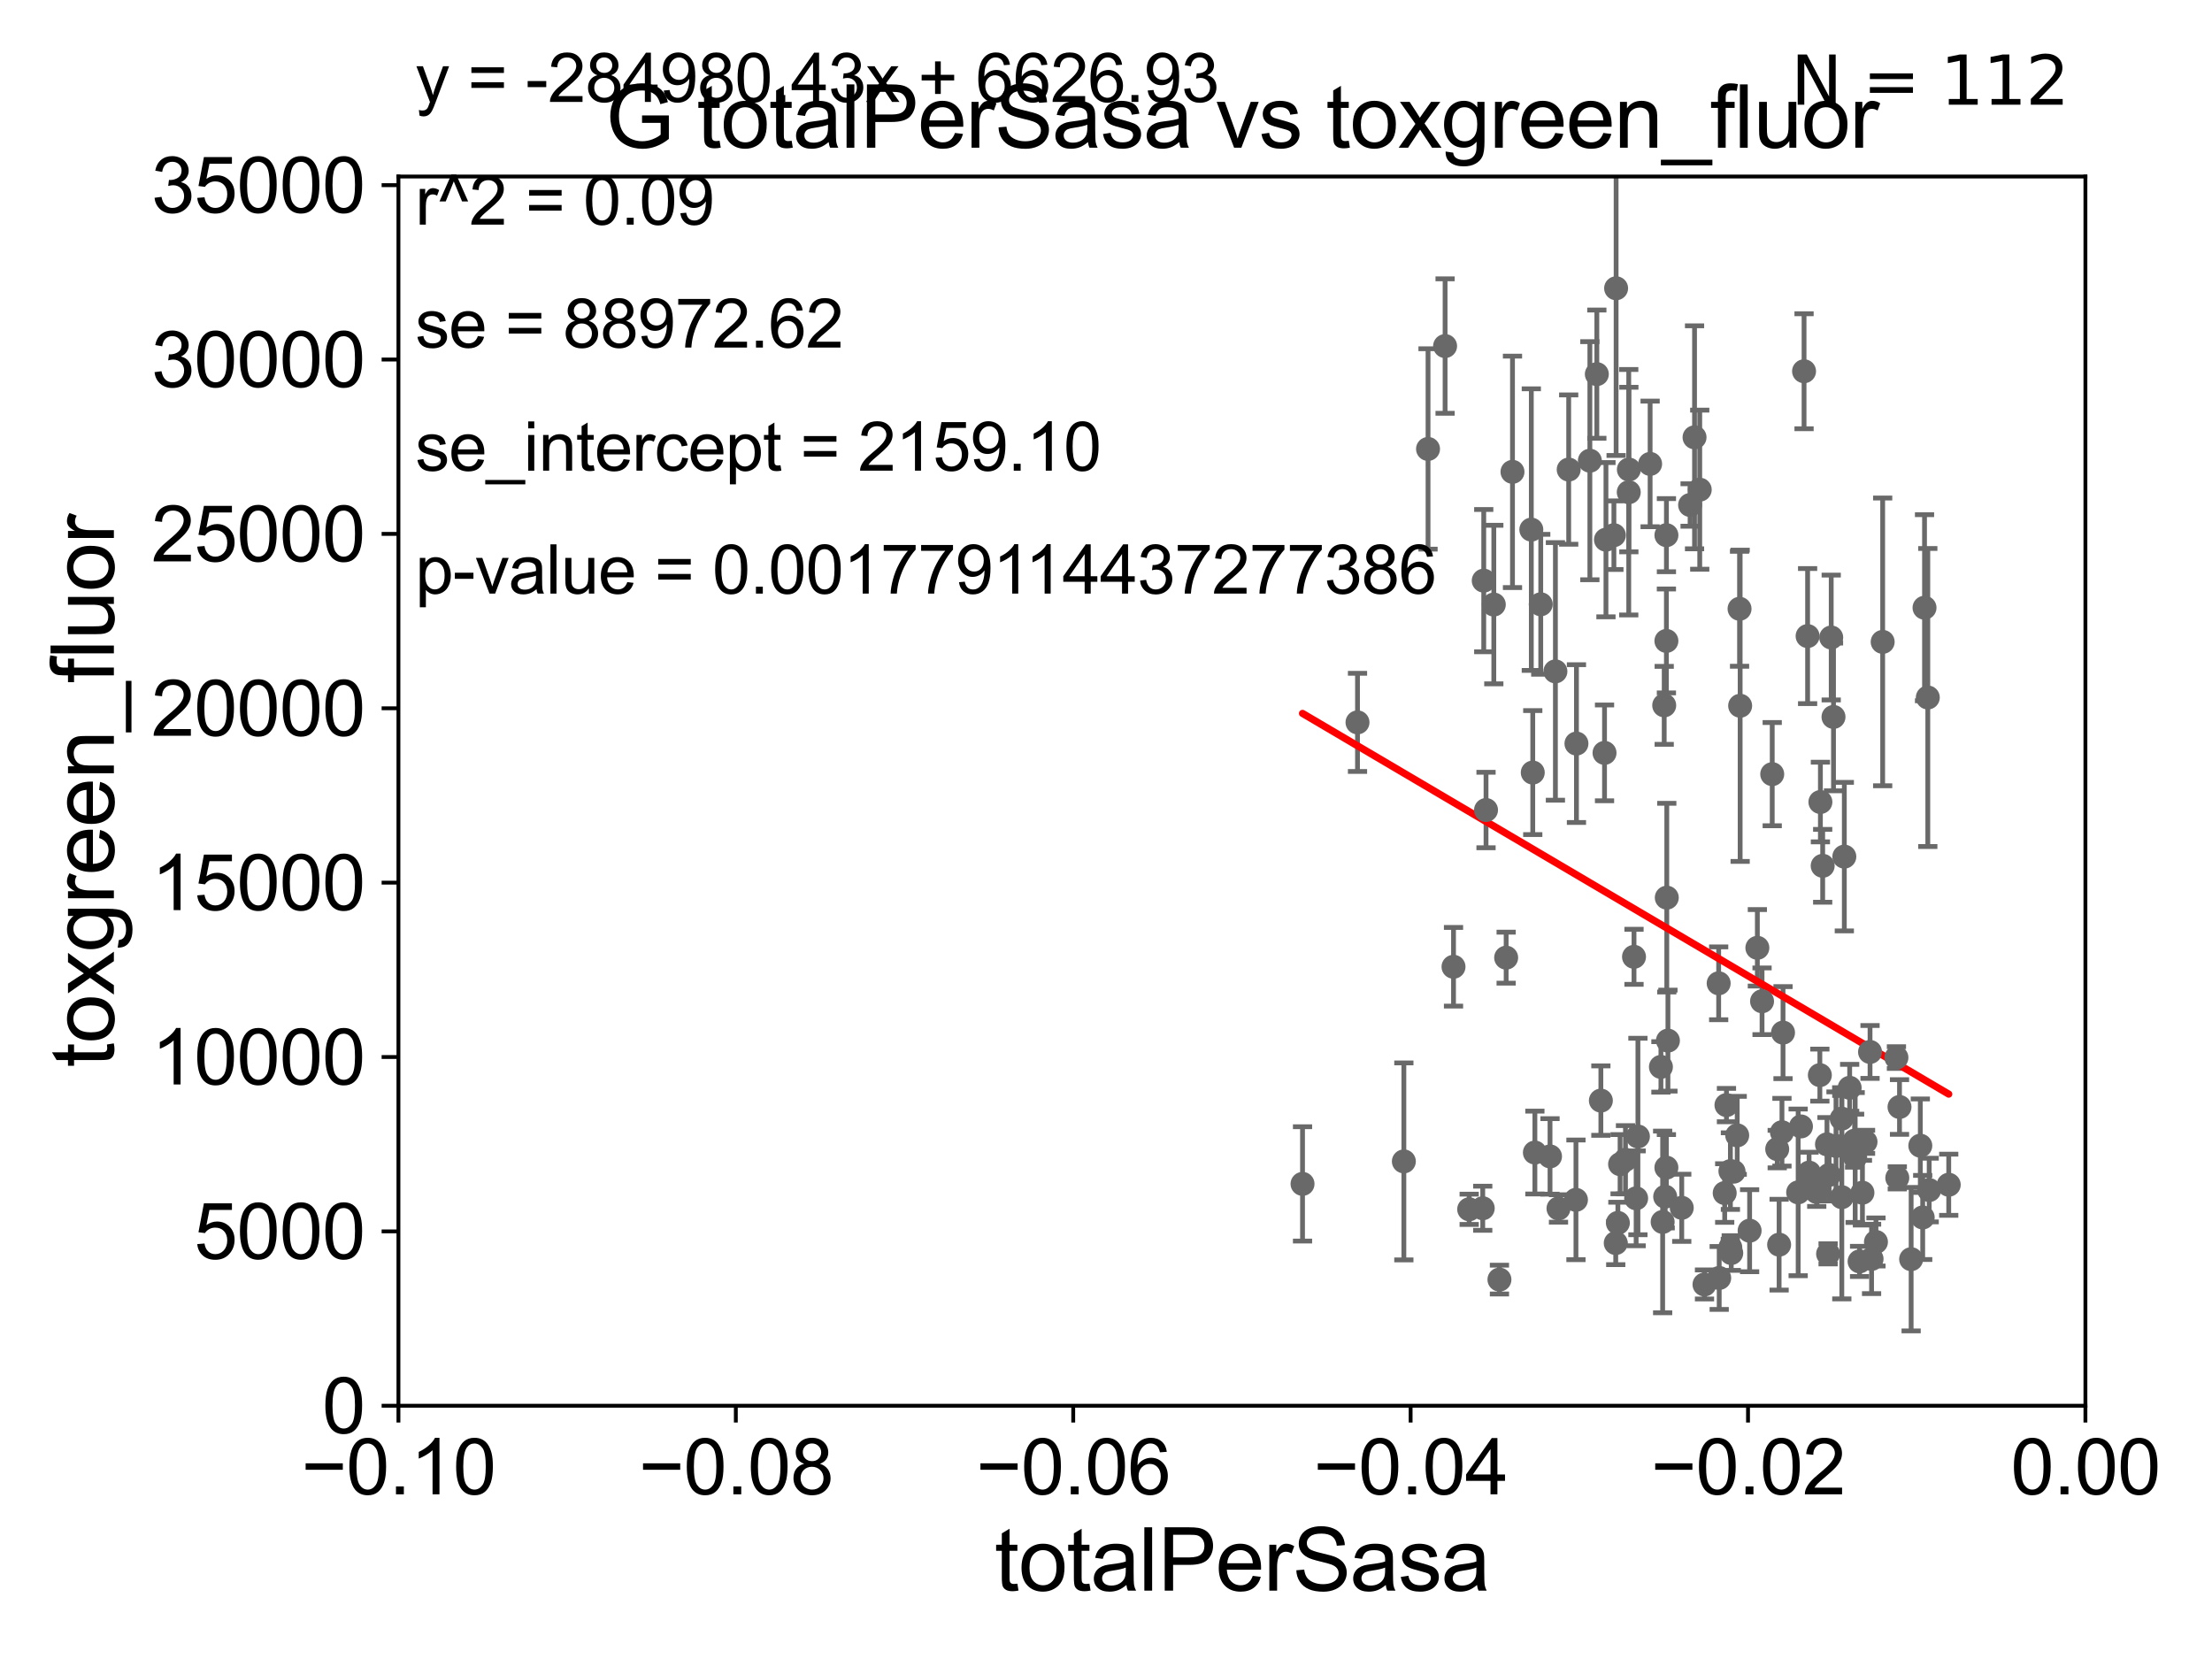 <?xml version="1.0" encoding="utf-8" standalone="no"?>
<!DOCTYPE svg PUBLIC "-//W3C//DTD SVG 1.1//EN"
  "http://www.w3.org/Graphics/SVG/1.1/DTD/svg11.dtd">
<svg xmlns:xlink="http://www.w3.org/1999/xlink" width="460.8pt" height="345.6pt" viewBox="0 0 460.8 345.6" xmlns="http://www.w3.org/2000/svg" version="1.1">
 <defs>
  <style type="text/css">*{stroke-linejoin: round; stroke-linecap: butt}</style>
 </defs>
 <g id="figure_1">
  <g id="patch_1">
   <path d="M 0 345.6 
L 460.8 345.6 
L 460.8 0 
L 0 0 
z
" style="fill: #ffffff"/>
  </g>
  <g id="axes_1">
   <g id="patch_2">
    <path d="M 83 292.84 
L 434.43 292.84 
L 434.43 36.775 
L 83 36.775 
z
" style="fill: #ffffff"/>
   </g>
   <g id="PathCollection_1">
    <defs>
     <path id="m5741d3cdd9" d="M 0 1.118 
C 0.297 1.118 0.581 1 0.791 0.791 
C 1 0.581 1.118 0.297 1.118 0 
C 1.118 -0.297 1 -0.581 0.791 -0.791 
C 0.581 -1 0.297 -1.118 0 -1.118 
C -0.297 -1.118 -0.581 -1 -0.791 -0.791 
C -1 -0.581 -1.118 -0.297 -1.118 0 
C -1.118 0.297 -1 0.581 -0.791 0.791 
C -0.581 1 -0.297 1.118 0 1.118 
z
" style="stroke: #696969"/>
    </defs>
    <g clip-path="url(#p6461da91e8)">
     <use xlink:href="#m5741d3cdd9" x="297.485" y="93.526" style="fill: #696969; stroke: #696969"/>
     <use xlink:href="#m5741d3cdd9" x="371.214" y="235.862" style="fill: #696969; stroke: #696969"/>
     <use xlink:href="#m5741d3cdd9" x="378.46" y="248.31" style="fill: #696969; stroke: #696969"/>
     <use xlink:href="#m5741d3cdd9" x="379.109" y="223.968" style="fill: #696969; stroke: #696969"/>
     <use xlink:href="#m5741d3cdd9" x="370.226" y="239.38" style="fill: #696969; stroke: #696969"/>
     <use xlink:href="#m5741d3cdd9" x="375.174" y="234.657" style="fill: #696969; stroke: #696969"/>
     <use xlink:href="#m5741d3cdd9" x="364.477" y="256.375" style="fill: #696969; stroke: #696969"/>
     <use xlink:href="#m5741d3cdd9" x="366.09" y="197.448" style="fill: #696969; stroke: #696969"/>
     <use xlink:href="#m5741d3cdd9" x="360.456" y="259.868" style="fill: #696969; stroke: #696969"/>
     <use xlink:href="#m5741d3cdd9" x="359.286" y="248.535" style="fill: #696969; stroke: #696969"/>
     <use xlink:href="#m5741d3cdd9" x="379.697" y="180.365" style="fill: #696969; stroke: #696969"/>
     <use xlink:href="#m5741d3cdd9" x="375.818" y="77.339" style="fill: #696969; stroke: #696969"/>
     <use xlink:href="#m5741d3cdd9" x="383.684" y="249.395" style="fill: #696969; stroke: #696969"/>
     <use xlink:href="#m5741d3cdd9" x="347.461" y="216.78" style="fill: #696969; stroke: #696969"/>
     <use xlink:href="#m5741d3cdd9" x="370.622" y="259.287" style="fill: #696969; stroke: #696969"/>
     <use xlink:href="#m5741d3cdd9" x="361.892" y="236.513" style="fill: #696969; stroke: #696969"/>
     <use xlink:href="#m5741d3cdd9" x="367.067" y="208.583" style="fill: #696969; stroke: #696969"/>
     <use xlink:href="#m5741d3cdd9" x="358.03" y="204.84" style="fill: #696969; stroke: #696969"/>
     <use xlink:href="#m5741d3cdd9" x="355.078" y="267.577" style="fill: #696969; stroke: #696969"/>
     <use xlink:href="#m5741d3cdd9" x="340.394" y="199.322" style="fill: #696969; stroke: #696969"/>
     <use xlink:href="#m5741d3cdd9" x="362.505" y="147.023" style="fill: #696969; stroke: #696969"/>
     <use xlink:href="#m5741d3cdd9" x="337.034" y="254.754" style="fill: #696969; stroke: #696969"/>
     <use xlink:href="#m5741d3cdd9" x="361.142" y="244.082" style="fill: #696969; stroke: #696969"/>
     <use xlink:href="#m5741d3cdd9" x="347.142" y="133.517" style="fill: #696969; stroke: #696969"/>
     <use xlink:href="#m5741d3cdd9" x="319.745" y="240.098" style="fill: #696969; stroke: #696969"/>
     <use xlink:href="#m5741d3cdd9" x="338.619" y="241.603" style="fill: #696969; stroke: #696969"/>
     <use xlink:href="#m5741d3cdd9" x="340.837" y="249.635" style="fill: #696969; stroke: #696969"/>
     <use xlink:href="#m5741d3cdd9" x="360.65" y="261.029" style="fill: #696969; stroke: #696969"/>
     <use xlink:href="#m5741d3cdd9" x="337.493" y="242.52" style="fill: #696969; stroke: #696969"/>
     <use xlink:href="#m5741d3cdd9" x="376.557" y="132.506" style="fill: #696969; stroke: #696969"/>
     <use xlink:href="#m5741d3cdd9" x="369.186" y="161.27" style="fill: #696969; stroke: #696969"/>
     <use xlink:href="#m5741d3cdd9" x="384.206" y="178.452" style="fill: #696969; stroke: #696969"/>
     <use xlink:href="#m5741d3cdd9" x="381.476" y="132.803" style="fill: #696969; stroke: #696969"/>
     <use xlink:href="#m5741d3cdd9" x="401.885" y="247.912" style="fill: #696969; stroke: #696969"/>
     <use xlink:href="#m5741d3cdd9" x="405.957" y="246.802" style="fill: #696969; stroke: #696969"/>
     <use xlink:href="#m5741d3cdd9" x="400.534" y="253.619" style="fill: #696969; stroke: #696969"/>
     <use xlink:href="#m5741d3cdd9" x="395.241" y="245.369" style="fill: #696969; stroke: #696969"/>
     <use xlink:href="#m5741d3cdd9" x="400.036" y="238.669" style="fill: #696969; stroke: #696969"/>
     <use xlink:href="#m5741d3cdd9" x="401.597" y="145.302" style="fill: #696969; stroke: #696969"/>
     <use xlink:href="#m5741d3cdd9" x="398.125" y="262.308" style="fill: #696969; stroke: #696969"/>
     <use xlink:href="#m5741d3cdd9" x="395.703" y="230.605" style="fill: #696969; stroke: #696969"/>
     <use xlink:href="#m5741d3cdd9" x="395.06" y="220.313" style="fill: #696969; stroke: #696969"/>
     <use xlink:href="#m5741d3cdd9" x="389.882" y="262.261" style="fill: #696969; stroke: #696969"/>
     <use xlink:href="#m5741d3cdd9" x="386.35" y="237.626" style="fill: #696969; stroke: #696969"/>
     <use xlink:href="#m5741d3cdd9" x="387.979" y="248.462" style="fill: #696969; stroke: #696969"/>
     <use xlink:href="#m5741d3cdd9" x="400.914" y="126.6" style="fill: #696969; stroke: #696969"/>
     <use xlink:href="#m5741d3cdd9" x="387.385" y="262.775" style="fill: #696969; stroke: #696969"/>
     <use xlink:href="#m5741d3cdd9" x="386.467" y="241.129" style="fill: #696969; stroke: #696969"/>
     <use xlink:href="#m5741d3cdd9" x="392.195" y="133.718" style="fill: #696969; stroke: #696969"/>
     <use xlink:href="#m5741d3cdd9" x="390.797" y="258.724" style="fill: #696969; stroke: #696969"/>
     <use xlink:href="#m5741d3cdd9" x="388.623" y="237.866" style="fill: #696969; stroke: #696969"/>
     <use xlink:href="#m5741d3cdd9" x="381.037" y="244.763" style="fill: #696969; stroke: #696969"/>
     <use xlink:href="#m5741d3cdd9" x="376.863" y="244.276" style="fill: #696969; stroke: #696969"/>
     <use xlink:href="#m5741d3cdd9" x="380.593" y="238.386" style="fill: #696969; stroke: #696969"/>
     <use xlink:href="#m5741d3cdd9" x="385.32" y="226.608" style="fill: #696969; stroke: #696969"/>
     <use xlink:href="#m5741d3cdd9" x="380.827" y="261.202" style="fill: #696969; stroke: #696969"/>
     <use xlink:href="#m5741d3cdd9" x="383.662" y="233.038" style="fill: #696969; stroke: #696969"/>
     <use xlink:href="#m5741d3cdd9" x="374.59" y="248.393" style="fill: #696969; stroke: #696969"/>
     <use xlink:href="#m5741d3cdd9" x="382.475" y="238.724" style="fill: #696969; stroke: #696969"/>
     <use xlink:href="#m5741d3cdd9" x="389.563" y="219.143" style="fill: #696969; stroke: #696969"/>
     <use xlink:href="#m5741d3cdd9" x="379.223" y="167.075" style="fill: #696969; stroke: #696969"/>
     <use xlink:href="#m5741d3cdd9" x="381.952" y="149.352" style="fill: #696969; stroke: #696969"/>
     <use xlink:href="#m5741d3cdd9" x="362.38" y="126.822" style="fill: #696969; stroke: #696969"/>
     <use xlink:href="#m5741d3cdd9" x="334.252" y="156.841" style="fill: #696969; stroke: #696969"/>
     <use xlink:href="#m5741d3cdd9" x="371.437" y="215.115" style="fill: #696969; stroke: #696969"/>
     <use xlink:href="#m5741d3cdd9" x="358.142" y="266.224" style="fill: #696969; stroke: #696969"/>
     <use xlink:href="#m5741d3cdd9" x="306.056" y="251.92" style="fill: #696969; stroke: #696969"/>
     <use xlink:href="#m5741d3cdd9" x="309.566" y="168.741" style="fill: #696969; stroke: #696969"/>
     <use xlink:href="#m5741d3cdd9" x="350.34" y="251.609" style="fill: #696969; stroke: #696969"/>
     <use xlink:href="#m5741d3cdd9" x="346.887" y="249.287" style="fill: #696969; stroke: #696969"/>
     <use xlink:href="#m5741d3cdd9" x="328.404" y="154.9" style="fill: #696969; stroke: #696969"/>
     <use xlink:href="#m5741d3cdd9" x="282.793" y="150.485" style="fill: #696969; stroke: #696969"/>
     <use xlink:href="#m5741d3cdd9" x="336.205" y="111.489" style="fill: #696969; stroke: #696969"/>
     <use xlink:href="#m5741d3cdd9" x="331.199" y="95.974" style="fill: #696969; stroke: #696969"/>
     <use xlink:href="#m5741d3cdd9" x="360.475" y="243.965" style="fill: #696969; stroke: #696969"/>
     <use xlink:href="#m5741d3cdd9" x="326.788" y="97.821" style="fill: #696969; stroke: #696969"/>
     <use xlink:href="#m5741d3cdd9" x="336.666" y="60.054" style="fill: #696969; stroke: #696969"/>
     <use xlink:href="#m5741d3cdd9" x="352.079" y="105.2" style="fill: #696969; stroke: #696969"/>
     <use xlink:href="#m5741d3cdd9" x="302.794" y="201.398" style="fill: #696969; stroke: #696969"/>
     <use xlink:href="#m5741d3cdd9" x="347.147" y="111.488" style="fill: #696969; stroke: #696969"/>
     <use xlink:href="#m5741d3cdd9" x="313.759" y="199.497" style="fill: #696969; stroke: #696969"/>
     <use xlink:href="#m5741d3cdd9" x="341.209" y="236.751" style="fill: #696969; stroke: #696969"/>
     <use xlink:href="#m5741d3cdd9" x="312.361" y="266.561" style="fill: #696969; stroke: #696969"/>
     <use xlink:href="#m5741d3cdd9" x="319.303" y="160.94" style="fill: #696969; stroke: #696969"/>
     <use xlink:href="#m5741d3cdd9" x="311.188" y="125.939" style="fill: #696969; stroke: #696969"/>
     <use xlink:href="#m5741d3cdd9" x="339.298" y="102.541" style="fill: #696969; stroke: #696969"/>
     <use xlink:href="#m5741d3cdd9" x="336.588" y="258.954" style="fill: #696969; stroke: #696969"/>
     <use xlink:href="#m5741d3cdd9" x="301.04" y="72.091" style="fill: #696969; stroke: #696969"/>
     <use xlink:href="#m5741d3cdd9" x="333.49" y="229.276" style="fill: #696969; stroke: #696969"/>
     <use xlink:href="#m5741d3cdd9" x="271.341" y="246.625" style="fill: #696969; stroke: #696969"/>
     <use xlink:href="#m5741d3cdd9" x="320.966" y="125.886" style="fill: #696969; stroke: #696969"/>
     <use xlink:href="#m5741d3cdd9" x="328.3" y="249.948" style="fill: #696969; stroke: #696969"/>
     <use xlink:href="#m5741d3cdd9" x="339.322" y="97.813" style="fill: #696969; stroke: #696969"/>
     <use xlink:href="#m5741d3cdd9" x="315.079" y="98.294" style="fill: #696969; stroke: #696969"/>
     <use xlink:href="#m5741d3cdd9" x="346.001" y="222.257" style="fill: #696969; stroke: #696969"/>
     <use xlink:href="#m5741d3cdd9" x="343.75" y="96.642" style="fill: #696969; stroke: #696969"/>
     <use xlink:href="#m5741d3cdd9" x="359.652" y="230.209" style="fill: #696969; stroke: #696969"/>
     <use xlink:href="#m5741d3cdd9" x="334.55" y="112.428" style="fill: #696969; stroke: #696969"/>
     <use xlink:href="#m5741d3cdd9" x="324.663" y="251.745" style="fill: #696969; stroke: #696969"/>
     <use xlink:href="#m5741d3cdd9" x="308.881" y="251.703" style="fill: #696969; stroke: #696969"/>
     <use xlink:href="#m5741d3cdd9" x="319.001" y="110.328" style="fill: #696969; stroke: #696969"/>
     <use xlink:href="#m5741d3cdd9" x="347.139" y="243.238" style="fill: #696969; stroke: #696969"/>
     <use xlink:href="#m5741d3cdd9" x="353.004" y="91.102" style="fill: #696969; stroke: #696969"/>
     <use xlink:href="#m5741d3cdd9" x="346.685" y="146.936" style="fill: #696969; stroke: #696969"/>
     <use xlink:href="#m5741d3cdd9" x="346.361" y="254.553" style="fill: #696969; stroke: #696969"/>
     <use xlink:href="#m5741d3cdd9" x="332.65" y="77.939" style="fill: #696969; stroke: #696969"/>
     <use xlink:href="#m5741d3cdd9" x="322.897" y="240.9" style="fill: #696969; stroke: #696969"/>
     <use xlink:href="#m5741d3cdd9" x="324.02" y="139.863" style="fill: #696969; stroke: #696969"/>
     <use xlink:href="#m5741d3cdd9" x="292.45" y="241.941" style="fill: #696969; stroke: #696969"/>
     <use xlink:href="#m5741d3cdd9" x="309.09" y="120.957" style="fill: #696969; stroke: #696969"/>
     <use xlink:href="#m5741d3cdd9" x="347.222" y="186.998" style="fill: #696969; stroke: #696969"/>
     <use xlink:href="#m5741d3cdd9" x="354.087" y="102.009" style="fill: #696969; stroke: #696969"/>
    </g>
   </g>
   <g id="matplotlib.axis_1">
    <g id="xtick_1">
     <g id="line2d_1">
      <defs>
       <path id="ma3948e1705" d="M 0 0 
L 0 3.5 
" style="stroke: #000000; stroke-width: 0.8"/>
      </defs>
      <g>
       <use xlink:href="#ma3948e1705" x="83" y="292.84" style="stroke: #000000; stroke-width: 0.8"/>
      </g>
     </g>
     <g id="text_1">
      <!-- −0.10 -->
      <g transform="translate(62.759 311.293)scale(0.16 -0.16)">
       <defs>
        <path id="ArialMT-2212" d="M 3381 1997 
L 356 1997 
L 356 2522 
L 3381 2522 
L 3381 1997 
z
" transform="scale(0.016)"/>
        <path id="ArialMT-30" d="M 266 2259 
Q 266 3072 433 3567 
Q 600 4063 929 4331 
Q 1259 4600 1759 4600 
Q 2128 4600 2406 4451 
Q 2684 4303 2865 4023 
Q 3047 3744 3150 3342 
Q 3253 2941 3253 2259 
Q 3253 1453 3087 958 
Q 2922 463 2592 192 
Q 2263 -78 1759 -78 
Q 1097 -78 719 397 
Q 266 969 266 2259 
z
M 844 2259 
Q 844 1131 1108 757 
Q 1372 384 1759 384 
Q 2147 384 2411 759 
Q 2675 1134 2675 2259 
Q 2675 3391 2411 3762 
Q 2147 4134 1753 4134 
Q 1366 4134 1134 3806 
Q 844 3388 844 2259 
z
" transform="scale(0.016)"/>
        <path id="ArialMT-2e" d="M 581 0 
L 581 641 
L 1222 641 
L 1222 0 
L 581 0 
z
" transform="scale(0.016)"/>
        <path id="ArialMT-31" d="M 2384 0 
L 1822 0 
L 1822 3584 
Q 1619 3391 1289 3197 
Q 959 3003 697 2906 
L 697 3450 
Q 1169 3672 1522 3987 
Q 1875 4303 2022 4600 
L 2384 4600 
L 2384 0 
z
" transform="scale(0.016)"/>
       </defs>
       <use xlink:href="#ArialMT-2212"/>
       <use xlink:href="#ArialMT-30" x="58.398"/>
       <use xlink:href="#ArialMT-2e" x="114.014"/>
       <use xlink:href="#ArialMT-31" x="141.797"/>
       <use xlink:href="#ArialMT-30" x="197.412"/>
      </g>
     </g>
    </g>
    <g id="xtick_2">
     <g id="line2d_2">
      <g>
       <use xlink:href="#ma3948e1705" x="153.286" y="292.84" style="stroke: #000000; stroke-width: 0.8"/>
      </g>
     </g>
     <g id="text_2">
      <!-- −0.08 -->
      <g transform="translate(133.045 311.293)scale(0.16 -0.16)">
       <defs>
        <path id="ArialMT-38" d="M 1131 2484 
Q 781 2613 612 2850 
Q 444 3088 444 3419 
Q 444 3919 803 4259 
Q 1163 4600 1759 4600 
Q 2359 4600 2725 4251 
Q 3091 3903 3091 3403 
Q 3091 3084 2923 2848 
Q 2756 2613 2416 2484 
Q 2838 2347 3058 2040 
Q 3278 1734 3278 1309 
Q 3278 722 2862 322 
Q 2447 -78 1769 -78 
Q 1091 -78 675 323 
Q 259 725 259 1325 
Q 259 1772 486 2073 
Q 713 2375 1131 2484 
z
M 1019 3438 
Q 1019 3113 1228 2906 
Q 1438 2700 1772 2700 
Q 2097 2700 2305 2904 
Q 2513 3109 2513 3406 
Q 2513 3716 2298 3927 
Q 2084 4138 1766 4138 
Q 1444 4138 1231 3931 
Q 1019 3725 1019 3438 
z
M 838 1322 
Q 838 1081 952 856 
Q 1066 631 1291 507 
Q 1516 384 1775 384 
Q 2178 384 2440 643 
Q 2703 903 2703 1303 
Q 2703 1709 2433 1975 
Q 2163 2241 1756 2241 
Q 1359 2241 1098 1978 
Q 838 1716 838 1322 
z
" transform="scale(0.016)"/>
       </defs>
       <use xlink:href="#ArialMT-2212"/>
       <use xlink:href="#ArialMT-30" x="58.398"/>
       <use xlink:href="#ArialMT-2e" x="114.014"/>
       <use xlink:href="#ArialMT-30" x="141.797"/>
       <use xlink:href="#ArialMT-38" x="197.412"/>
      </g>
     </g>
    </g>
    <g id="xtick_3">
     <g id="line2d_3">
      <g>
       <use xlink:href="#ma3948e1705" x="223.572" y="292.84" style="stroke: #000000; stroke-width: 0.8"/>
      </g>
     </g>
     <g id="text_3">
      <!-- −0.06 -->
      <g transform="translate(203.331 311.293)scale(0.16 -0.16)">
       <defs>
        <path id="ArialMT-36" d="M 3184 3459 
L 2625 3416 
Q 2550 3747 2413 3897 
Q 2184 4138 1850 4138 
Q 1581 4138 1378 3988 
Q 1113 3794 959 3422 
Q 806 3050 800 2363 
Q 1003 2672 1297 2822 
Q 1591 2972 1913 2972 
Q 2475 2972 2870 2558 
Q 3266 2144 3266 1488 
Q 3266 1056 3080 686 
Q 2894 316 2569 119 
Q 2244 -78 1831 -78 
Q 1128 -78 684 439 
Q 241 956 241 2144 
Q 241 3472 731 4075 
Q 1159 4600 1884 4600 
Q 2425 4600 2770 4297 
Q 3116 3994 3184 3459 
z
M 888 1484 
Q 888 1194 1011 928 
Q 1134 663 1356 523 
Q 1578 384 1822 384 
Q 2178 384 2434 671 
Q 2691 959 2691 1453 
Q 2691 1928 2437 2201 
Q 2184 2475 1800 2475 
Q 1419 2475 1153 2201 
Q 888 1928 888 1484 
z
" transform="scale(0.016)"/>
       </defs>
       <use xlink:href="#ArialMT-2212"/>
       <use xlink:href="#ArialMT-30" x="58.398"/>
       <use xlink:href="#ArialMT-2e" x="114.014"/>
       <use xlink:href="#ArialMT-30" x="141.797"/>
       <use xlink:href="#ArialMT-36" x="197.412"/>
      </g>
     </g>
    </g>
    <g id="xtick_4">
     <g id="line2d_4">
      <g>
       <use xlink:href="#ma3948e1705" x="293.858" y="292.84" style="stroke: #000000; stroke-width: 0.8"/>
      </g>
     </g>
     <g id="text_4">
      <!-- −0.04 -->
      <g transform="translate(273.617 311.293)scale(0.16 -0.16)">
       <defs>
        <path id="ArialMT-34" d="M 2069 0 
L 2069 1097 
L 81 1097 
L 81 1613 
L 2172 4581 
L 2631 4581 
L 2631 1613 
L 3250 1613 
L 3250 1097 
L 2631 1097 
L 2631 0 
L 2069 0 
z
M 2069 1613 
L 2069 3678 
L 634 1613 
L 2069 1613 
z
" transform="scale(0.016)"/>
       </defs>
       <use xlink:href="#ArialMT-2212"/>
       <use xlink:href="#ArialMT-30" x="58.398"/>
       <use xlink:href="#ArialMT-2e" x="114.014"/>
       <use xlink:href="#ArialMT-30" x="141.797"/>
       <use xlink:href="#ArialMT-34" x="197.412"/>
      </g>
     </g>
    </g>
    <g id="xtick_5">
     <g id="line2d_5">
      <g>
       <use xlink:href="#ma3948e1705" x="364.144" y="292.84" style="stroke: #000000; stroke-width: 0.8"/>
      </g>
     </g>
     <g id="text_5">
      <!-- −0.02 -->
      <g transform="translate(343.903 311.293)scale(0.16 -0.16)">
       <defs>
        <path id="ArialMT-32" d="M 3222 541 
L 3222 0 
L 194 0 
Q 188 203 259 391 
Q 375 700 629 1000 
Q 884 1300 1366 1694 
Q 2113 2306 2375 2664 
Q 2638 3022 2638 3341 
Q 2638 3675 2398 3904 
Q 2159 4134 1775 4134 
Q 1369 4134 1125 3890 
Q 881 3647 878 3216 
L 300 3275 
Q 359 3922 746 4261 
Q 1134 4600 1788 4600 
Q 2447 4600 2831 4234 
Q 3216 3869 3216 3328 
Q 3216 3053 3103 2787 
Q 2991 2522 2730 2228 
Q 2469 1934 1863 1422 
Q 1356 997 1212 845 
Q 1069 694 975 541 
L 3222 541 
z
" transform="scale(0.016)"/>
       </defs>
       <use xlink:href="#ArialMT-2212"/>
       <use xlink:href="#ArialMT-30" x="58.398"/>
       <use xlink:href="#ArialMT-2e" x="114.014"/>
       <use xlink:href="#ArialMT-30" x="141.797"/>
       <use xlink:href="#ArialMT-32" x="197.412"/>
      </g>
     </g>
    </g>
    <g id="xtick_6">
     <g id="line2d_6">
      <g>
       <use xlink:href="#ma3948e1705" x="434.43" y="292.84" style="stroke: #000000; stroke-width: 0.8"/>
      </g>
     </g>
     <g id="text_6">
      <!-- 0.00 -->
      <g transform="translate(418.861 311.293)scale(0.16 -0.16)">
       <use xlink:href="#ArialMT-30"/>
       <use xlink:href="#ArialMT-2e" x="55.615"/>
       <use xlink:href="#ArialMT-30" x="83.398"/>
       <use xlink:href="#ArialMT-30" x="139.014"/>
      </g>
     </g>
    </g>
    <g id="text_7">
     <!-- totalPerSasa -->
     <g transform="translate(207.187 331.357)scale(0.18 -0.18)">
      <defs>
       <path id="ArialMT-74" d="M 1650 503 
L 1731 6 
Q 1494 -44 1306 -44 
Q 1000 -44 831 53 
Q 663 150 594 308 
Q 525 466 525 972 
L 525 2881 
L 113 2881 
L 113 3319 
L 525 3319 
L 525 4141 
L 1084 4478 
L 1084 3319 
L 1650 3319 
L 1650 2881 
L 1084 2881 
L 1084 941 
Q 1084 700 1114 631 
Q 1144 563 1211 522 
Q 1278 481 1403 481 
Q 1497 481 1650 503 
z
" transform="scale(0.016)"/>
       <path id="ArialMT-6f" d="M 213 1659 
Q 213 2581 725 3025 
Q 1153 3394 1769 3394 
Q 2453 3394 2887 2945 
Q 3322 2497 3322 1706 
Q 3322 1066 3130 698 
Q 2938 331 2570 128 
Q 2203 -75 1769 -75 
Q 1072 -75 642 372 
Q 213 819 213 1659 
z
M 791 1659 
Q 791 1022 1069 705 
Q 1347 388 1769 388 
Q 2188 388 2466 706 
Q 2744 1025 2744 1678 
Q 2744 2294 2464 2611 
Q 2184 2928 1769 2928 
Q 1347 2928 1069 2612 
Q 791 2297 791 1659 
z
" transform="scale(0.016)"/>
       <path id="ArialMT-61" d="M 2588 409 
Q 2275 144 1986 34 
Q 1697 -75 1366 -75 
Q 819 -75 525 192 
Q 231 459 231 875 
Q 231 1119 342 1320 
Q 453 1522 633 1644 
Q 813 1766 1038 1828 
Q 1203 1872 1538 1913 
Q 2219 1994 2541 2106 
Q 2544 2222 2544 2253 
Q 2544 2597 2384 2738 
Q 2169 2928 1744 2928 
Q 1347 2928 1158 2789 
Q 969 2650 878 2297 
L 328 2372 
Q 403 2725 575 2942 
Q 747 3159 1072 3276 
Q 1397 3394 1825 3394 
Q 2250 3394 2515 3294 
Q 2781 3194 2906 3042 
Q 3031 2891 3081 2659 
Q 3109 2516 3109 2141 
L 3109 1391 
Q 3109 606 3145 398 
Q 3181 191 3288 0 
L 2700 0 
Q 2613 175 2588 409 
z
M 2541 1666 
Q 2234 1541 1622 1453 
Q 1275 1403 1131 1340 
Q 988 1278 909 1158 
Q 831 1038 831 891 
Q 831 666 1001 516 
Q 1172 366 1500 366 
Q 1825 366 2078 508 
Q 2331 650 2450 897 
Q 2541 1088 2541 1459 
L 2541 1666 
z
" transform="scale(0.016)"/>
       <path id="ArialMT-6c" d="M 409 0 
L 409 4581 
L 972 4581 
L 972 0 
L 409 0 
z
" transform="scale(0.016)"/>
       <path id="ArialMT-50" d="M 494 0 
L 494 4581 
L 2222 4581 
Q 2678 4581 2919 4538 
Q 3256 4481 3484 4323 
Q 3713 4166 3852 3881 
Q 3991 3597 3991 3256 
Q 3991 2672 3619 2267 
Q 3247 1863 2275 1863 
L 1100 1863 
L 1100 0 
L 494 0 
z
M 1100 2403 
L 2284 2403 
Q 2872 2403 3119 2622 
Q 3366 2841 3366 3238 
Q 3366 3525 3220 3729 
Q 3075 3934 2838 4000 
Q 2684 4041 2272 4041 
L 1100 4041 
L 1100 2403 
z
" transform="scale(0.016)"/>
       <path id="ArialMT-65" d="M 2694 1069 
L 3275 997 
Q 3138 488 2766 206 
Q 2394 -75 1816 -75 
Q 1088 -75 661 373 
Q 234 822 234 1631 
Q 234 2469 665 2931 
Q 1097 3394 1784 3394 
Q 2450 3394 2872 2941 
Q 3294 2488 3294 1666 
Q 3294 1616 3291 1516 
L 816 1516 
Q 847 969 1125 678 
Q 1403 388 1819 388 
Q 2128 388 2347 550 
Q 2566 713 2694 1069 
z
M 847 1978 
L 2700 1978 
Q 2663 2397 2488 2606 
Q 2219 2931 1791 2931 
Q 1403 2931 1139 2672 
Q 875 2413 847 1978 
z
" transform="scale(0.016)"/>
       <path id="ArialMT-72" d="M 416 0 
L 416 3319 
L 922 3319 
L 922 2816 
Q 1116 3169 1280 3281 
Q 1444 3394 1641 3394 
Q 1925 3394 2219 3213 
L 2025 2691 
Q 1819 2813 1613 2813 
Q 1428 2813 1281 2702 
Q 1134 2591 1072 2394 
Q 978 2094 978 1738 
L 978 0 
L 416 0 
z
" transform="scale(0.016)"/>
       <path id="ArialMT-53" d="M 288 1472 
L 859 1522 
Q 900 1178 1048 958 
Q 1197 738 1509 602 
Q 1822 466 2213 466 
Q 2559 466 2825 569 
Q 3091 672 3220 851 
Q 3350 1031 3350 1244 
Q 3350 1459 3225 1620 
Q 3100 1781 2813 1891 
Q 2628 1963 1997 2114 
Q 1366 2266 1113 2400 
Q 784 2572 623 2826 
Q 463 3081 463 3397 
Q 463 3744 659 4045 
Q 856 4347 1234 4503 
Q 1613 4659 2075 4659 
Q 2584 4659 2973 4495 
Q 3363 4331 3572 4012 
Q 3781 3694 3797 3291 
L 3216 3247 
Q 3169 3681 2898 3903 
Q 2628 4125 2100 4125 
Q 1550 4125 1298 3923 
Q 1047 3722 1047 3438 
Q 1047 3191 1225 3031 
Q 1400 2872 2139 2705 
Q 2878 2538 3153 2413 
Q 3553 2228 3743 1945 
Q 3934 1663 3934 1294 
Q 3934 928 3725 604 
Q 3516 281 3123 101 
Q 2731 -78 2241 -78 
Q 1619 -78 1198 103 
Q 778 284 539 648 
Q 300 1013 288 1472 
z
" transform="scale(0.016)"/>
       <path id="ArialMT-73" d="M 197 991 
L 753 1078 
Q 800 744 1014 566 
Q 1228 388 1613 388 
Q 2000 388 2187 545 
Q 2375 703 2375 916 
Q 2375 1106 2209 1216 
Q 2094 1291 1634 1406 
Q 1016 1563 777 1677 
Q 538 1791 414 1992 
Q 291 2194 291 2438 
Q 291 2659 392 2848 
Q 494 3038 669 3163 
Q 800 3259 1026 3326 
Q 1253 3394 1513 3394 
Q 1903 3394 2198 3281 
Q 2494 3169 2634 2976 
Q 2775 2784 2828 2463 
L 2278 2388 
Q 2241 2644 2061 2787 
Q 1881 2931 1553 2931 
Q 1166 2931 1000 2803 
Q 834 2675 834 2503 
Q 834 2394 903 2306 
Q 972 2216 1119 2156 
Q 1203 2125 1616 2013 
Q 2213 1853 2448 1751 
Q 2684 1650 2818 1456 
Q 2953 1263 2953 975 
Q 2953 694 2789 445 
Q 2625 197 2315 61 
Q 2006 -75 1616 -75 
Q 969 -75 630 194 
Q 291 463 197 991 
z
" transform="scale(0.016)"/>
      </defs>
      <use xlink:href="#ArialMT-74"/>
      <use xlink:href="#ArialMT-6f" x="27.783"/>
      <use xlink:href="#ArialMT-74" x="83.398"/>
      <use xlink:href="#ArialMT-61" x="111.182"/>
      <use xlink:href="#ArialMT-6c" x="166.797"/>
      <use xlink:href="#ArialMT-50" x="189.014"/>
      <use xlink:href="#ArialMT-65" x="255.713"/>
      <use xlink:href="#ArialMT-72" x="311.328"/>
      <use xlink:href="#ArialMT-53" x="344.629"/>
      <use xlink:href="#ArialMT-61" x="411.328"/>
      <use xlink:href="#ArialMT-73" x="466.943"/>
      <use xlink:href="#ArialMT-61" x="516.943"/>
     </g>
    </g>
   </g>
   <g id="matplotlib.axis_2">
    <g id="ytick_1">
     <g id="line2d_7">
      <defs>
       <path id="md49c15dcc3" d="M 0 0 
L -3.5 0 
" style="stroke: #000000; stroke-width: 0.8"/>
      </defs>
      <g>
       <use xlink:href="#md49c15dcc3" x="83" y="292.84" style="stroke: #000000; stroke-width: 0.8"/>
      </g>
     </g>
     <g id="text_8">
      <!-- 0 -->
      <g transform="translate(67.103 298.566)scale(0.16 -0.16)">
       <use xlink:href="#ArialMT-30"/>
      </g>
     </g>
    </g>
    <g id="ytick_2">
     <g id="line2d_8">
      <g>
       <use xlink:href="#md49c15dcc3" x="83" y="256.516" style="stroke: #000000; stroke-width: 0.8"/>
      </g>
     </g>
     <g id="text_9">
      <!-- 5000 -->
      <g transform="translate(40.41 262.242)scale(0.16 -0.16)">
       <defs>
        <path id="ArialMT-35" d="M 266 1200 
L 856 1250 
Q 922 819 1161 601 
Q 1400 384 1738 384 
Q 2144 384 2425 690 
Q 2706 997 2706 1503 
Q 2706 1984 2436 2262 
Q 2166 2541 1728 2541 
Q 1456 2541 1237 2417 
Q 1019 2294 894 2097 
L 366 2166 
L 809 4519 
L 3088 4519 
L 3088 3981 
L 1259 3981 
L 1013 2750 
Q 1425 3038 1878 3038 
Q 2478 3038 2890 2622 
Q 3303 2206 3303 1553 
Q 3303 931 2941 478 
Q 2500 -78 1738 -78 
Q 1113 -78 717 272 
Q 322 622 266 1200 
z
" transform="scale(0.016)"/>
       </defs>
       <use xlink:href="#ArialMT-35"/>
       <use xlink:href="#ArialMT-30" x="55.615"/>
       <use xlink:href="#ArialMT-30" x="111.23"/>
       <use xlink:href="#ArialMT-30" x="166.846"/>
      </g>
     </g>
    </g>
    <g id="ytick_3">
     <g id="line2d_9">
      <g>
       <use xlink:href="#md49c15dcc3" x="83" y="220.192" style="stroke: #000000; stroke-width: 0.8"/>
      </g>
     </g>
     <g id="text_10">
      <!-- 10000 -->
      <g transform="translate(31.512 225.918)scale(0.16 -0.16)">
       <use xlink:href="#ArialMT-31"/>
       <use xlink:href="#ArialMT-30" x="55.615"/>
       <use xlink:href="#ArialMT-30" x="111.23"/>
       <use xlink:href="#ArialMT-30" x="166.846"/>
       <use xlink:href="#ArialMT-30" x="222.461"/>
      </g>
     </g>
    </g>
    <g id="ytick_4">
     <g id="line2d_10">
      <g>
       <use xlink:href="#md49c15dcc3" x="83" y="183.867" style="stroke: #000000; stroke-width: 0.8"/>
      </g>
     </g>
     <g id="text_11">
      <!-- 15000 -->
      <g transform="translate(31.512 189.594)scale(0.16 -0.16)">
       <use xlink:href="#ArialMT-31"/>
       <use xlink:href="#ArialMT-35" x="55.615"/>
       <use xlink:href="#ArialMT-30" x="111.23"/>
       <use xlink:href="#ArialMT-30" x="166.846"/>
       <use xlink:href="#ArialMT-30" x="222.461"/>
      </g>
     </g>
    </g>
    <g id="ytick_5">
     <g id="line2d_11">
      <g>
       <use xlink:href="#md49c15dcc3" x="83" y="147.543" style="stroke: #000000; stroke-width: 0.8"/>
      </g>
     </g>
     <g id="text_12">
      <!-- 20000 -->
      <g transform="translate(31.512 153.27)scale(0.16 -0.16)">
       <use xlink:href="#ArialMT-32"/>
       <use xlink:href="#ArialMT-30" x="55.615"/>
       <use xlink:href="#ArialMT-30" x="111.23"/>
       <use xlink:href="#ArialMT-30" x="166.846"/>
       <use xlink:href="#ArialMT-30" x="222.461"/>
      </g>
     </g>
    </g>
    <g id="ytick_6">
     <g id="line2d_12">
      <g>
       <use xlink:href="#md49c15dcc3" x="83" y="111.219" style="stroke: #000000; stroke-width: 0.8"/>
      </g>
     </g>
     <g id="text_13">
      <!-- 25000 -->
      <g transform="translate(31.512 116.945)scale(0.16 -0.16)">
       <use xlink:href="#ArialMT-32"/>
       <use xlink:href="#ArialMT-35" x="55.615"/>
       <use xlink:href="#ArialMT-30" x="111.23"/>
       <use xlink:href="#ArialMT-30" x="166.846"/>
       <use xlink:href="#ArialMT-30" x="222.461"/>
      </g>
     </g>
    </g>
    <g id="ytick_7">
     <g id="line2d_13">
      <g>
       <use xlink:href="#md49c15dcc3" x="83" y="74.895" style="stroke: #000000; stroke-width: 0.8"/>
      </g>
     </g>
     <g id="text_14">
      <!-- 30000 -->
      <g transform="translate(31.512 80.621)scale(0.16 -0.16)">
       <defs>
        <path id="ArialMT-33" d="M 269 1209 
L 831 1284 
Q 928 806 1161 595 
Q 1394 384 1728 384 
Q 2125 384 2398 659 
Q 2672 934 2672 1341 
Q 2672 1728 2419 1979 
Q 2166 2231 1775 2231 
Q 1616 2231 1378 2169 
L 1441 2663 
Q 1497 2656 1531 2656 
Q 1891 2656 2178 2843 
Q 2466 3031 2466 3422 
Q 2466 3731 2256 3934 
Q 2047 4138 1716 4138 
Q 1388 4138 1169 3931 
Q 950 3725 888 3313 
L 325 3413 
Q 428 3978 793 4289 
Q 1159 4600 1703 4600 
Q 2078 4600 2393 4439 
Q 2709 4278 2876 4000 
Q 3044 3722 3044 3409 
Q 3044 3113 2884 2869 
Q 2725 2625 2413 2481 
Q 2819 2388 3044 2092 
Q 3269 1797 3269 1353 
Q 3269 753 2831 336 
Q 2394 -81 1725 -81 
Q 1122 -81 723 278 
Q 325 638 269 1209 
z
" transform="scale(0.016)"/>
       </defs>
       <use xlink:href="#ArialMT-33"/>
       <use xlink:href="#ArialMT-30" x="55.615"/>
       <use xlink:href="#ArialMT-30" x="111.23"/>
       <use xlink:href="#ArialMT-30" x="166.846"/>
       <use xlink:href="#ArialMT-30" x="222.461"/>
      </g>
     </g>
    </g>
    <g id="ytick_8">
     <g id="line2d_14">
      <g>
       <use xlink:href="#md49c15dcc3" x="83" y="38.571" style="stroke: #000000; stroke-width: 0.8"/>
      </g>
     </g>
     <g id="text_15">
      <!-- 35000 -->
      <g transform="translate(31.512 44.297)scale(0.16 -0.16)">
       <use xlink:href="#ArialMT-33"/>
       <use xlink:href="#ArialMT-35" x="55.615"/>
       <use xlink:href="#ArialMT-30" x="111.23"/>
       <use xlink:href="#ArialMT-30" x="166.846"/>
       <use xlink:href="#ArialMT-30" x="222.461"/>
      </g>
     </g>
    </g>
    <g id="text_16">
     <!-- toxgreen_fluor -->
     <g transform="translate(23.724 222.34)rotate(-90)scale(0.18 -0.18)">
      <defs>
       <path id="ArialMT-78" d="M 47 0 
L 1259 1725 
L 138 3319 
L 841 3319 
L 1350 2541 
Q 1494 2319 1581 2169 
Q 1719 2375 1834 2534 
L 2394 3319 
L 3066 3319 
L 1919 1756 
L 3153 0 
L 2463 0 
L 1781 1031 
L 1600 1309 
L 728 0 
L 47 0 
z
" transform="scale(0.016)"/>
       <path id="ArialMT-67" d="M 319 -275 
L 866 -356 
Q 900 -609 1056 -725 
Q 1266 -881 1628 -881 
Q 2019 -881 2231 -725 
Q 2444 -569 2519 -288 
Q 2563 -116 2559 434 
Q 2191 0 1641 0 
Q 956 0 581 494 
Q 206 988 206 1678 
Q 206 2153 378 2554 
Q 550 2956 876 3175 
Q 1203 3394 1644 3394 
Q 2231 3394 2613 2919 
L 2613 3319 
L 3131 3319 
L 3131 450 
Q 3131 -325 2973 -648 
Q 2816 -972 2473 -1159 
Q 2131 -1347 1631 -1347 
Q 1038 -1347 672 -1080 
Q 306 -813 319 -275 
z
M 784 1719 
Q 784 1066 1043 766 
Q 1303 466 1694 466 
Q 2081 466 2343 764 
Q 2606 1063 2606 1700 
Q 2606 2309 2336 2618 
Q 2066 2928 1684 2928 
Q 1309 2928 1046 2623 
Q 784 2319 784 1719 
z
" transform="scale(0.016)"/>
       <path id="ArialMT-6e" d="M 422 0 
L 422 3319 
L 928 3319 
L 928 2847 
Q 1294 3394 1984 3394 
Q 2284 3394 2536 3286 
Q 2788 3178 2913 3003 
Q 3038 2828 3088 2588 
Q 3119 2431 3119 2041 
L 3119 0 
L 2556 0 
L 2556 2019 
Q 2556 2363 2490 2533 
Q 2425 2703 2258 2804 
Q 2091 2906 1866 2906 
Q 1506 2906 1245 2678 
Q 984 2450 984 1813 
L 984 0 
L 422 0 
z
" transform="scale(0.016)"/>
       <path id="ArialMT-5f" d="M -97 -1272 
L -97 -866 
L 3631 -866 
L 3631 -1272 
L -97 -1272 
z
" transform="scale(0.016)"/>
       <path id="ArialMT-66" d="M 556 0 
L 556 2881 
L 59 2881 
L 59 3319 
L 556 3319 
L 556 3672 
Q 556 4006 616 4169 
Q 697 4388 901 4523 
Q 1106 4659 1475 4659 
Q 1713 4659 2000 4603 
L 1916 4113 
Q 1741 4144 1584 4144 
Q 1328 4144 1222 4034 
Q 1116 3925 1116 3625 
L 1116 3319 
L 1763 3319 
L 1763 2881 
L 1116 2881 
L 1116 0 
L 556 0 
z
" transform="scale(0.016)"/>
       <path id="ArialMT-75" d="M 2597 0 
L 2597 488 
Q 2209 -75 1544 -75 
Q 1250 -75 995 37 
Q 741 150 617 320 
Q 494 491 444 738 
Q 409 903 409 1263 
L 409 3319 
L 972 3319 
L 972 1478 
Q 972 1038 1006 884 
Q 1059 663 1231 536 
Q 1403 409 1656 409 
Q 1909 409 2131 539 
Q 2353 669 2445 892 
Q 2538 1116 2538 1541 
L 2538 3319 
L 3100 3319 
L 3100 0 
L 2597 0 
z
" transform="scale(0.016)"/>
      </defs>
      <use xlink:href="#ArialMT-74"/>
      <use xlink:href="#ArialMT-6f" x="27.783"/>
      <use xlink:href="#ArialMT-78" x="83.398"/>
      <use xlink:href="#ArialMT-67" x="133.398"/>
      <use xlink:href="#ArialMT-72" x="189.014"/>
      <use xlink:href="#ArialMT-65" x="222.314"/>
      <use xlink:href="#ArialMT-65" x="277.93"/>
      <use xlink:href="#ArialMT-6e" x="333.545"/>
      <use xlink:href="#ArialMT-5f" x="389.16"/>
      <use xlink:href="#ArialMT-66" x="444.775"/>
      <use xlink:href="#ArialMT-6c" x="472.559"/>
      <use xlink:href="#ArialMT-75" x="494.775"/>
      <use xlink:href="#ArialMT-6f" x="550.391"/>
      <use xlink:href="#ArialMT-72" x="606.006"/>
     </g>
    </g>
   </g>
   <g id="LineCollection_1">
    <path d="M 297.485 114.398 
L 297.485 72.653 
" clip-path="url(#p6461da91e8)" style="fill: none; stroke: #696969"/>
    <path d="M 371.214 242.912 
L 371.214 228.813 
" clip-path="url(#p6461da91e8)" style="fill: none; stroke: #696969"/>
    <path d="M 378.46 251.321 
L 378.46 245.298 
" clip-path="url(#p6461da91e8)" style="fill: none; stroke: #696969"/>
    <path d="M 379.109 229.385 
L 379.109 218.552 
" clip-path="url(#p6461da91e8)" style="fill: none; stroke: #696969"/>
    <path d="M 370.226 243.288 
L 370.226 235.471 
" clip-path="url(#p6461da91e8)" style="fill: none; stroke: #696969"/>
    <path d="M 375.174 235.481 
L 375.174 233.832 
" clip-path="url(#p6461da91e8)" style="fill: none; stroke: #696969"/>
    <path d="M 364.477 264.922 
L 364.477 247.828 
" clip-path="url(#p6461da91e8)" style="fill: none; stroke: #696969"/>
    <path d="M 366.09 205.416 
L 366.09 189.481 
" clip-path="url(#p6461da91e8)" style="fill: none; stroke: #696969"/>
    <path d="M 360.456 261.576 
L 360.456 258.159 
" clip-path="url(#p6461da91e8)" style="fill: none; stroke: #696969"/>
    <path d="M 359.286 254.642 
L 359.286 242.428 
" clip-path="url(#p6461da91e8)" style="fill: none; stroke: #696969"/>
    <path d="M 379.697 187.95 
L 379.697 172.779 
" clip-path="url(#p6461da91e8)" style="fill: none; stroke: #696969"/>
    <path d="M 375.818 89.318 
L 375.818 65.36 
" clip-path="url(#p6461da91e8)" style="fill: none; stroke: #696969"/>
    <path d="M 383.684 270.583 
L 383.684 228.207 
" clip-path="url(#p6461da91e8)" style="fill: none; stroke: #696969"/>
    <path d="M 347.461 227.297 
L 347.461 206.263 
" clip-path="url(#p6461da91e8)" style="fill: none; stroke: #696969"/>
    <path d="M 370.622 268.743 
L 370.622 249.832 
" clip-path="url(#p6461da91e8)" style="fill: none; stroke: #696969"/>
    <path d="M 361.892 244.634 
L 361.892 228.393 
" clip-path="url(#p6461da91e8)" style="fill: none; stroke: #696969"/>
    <path d="M 367.067 215.522 
L 367.067 201.644 
" clip-path="url(#p6461da91e8)" style="fill: none; stroke: #696969"/>
    <path d="M 358.03 212.427 
L 358.03 197.253 
" clip-path="url(#p6461da91e8)" style="fill: none; stroke: #696969"/>
    <path d="M 355.078 270.604 
L 355.078 264.55 
" clip-path="url(#p6461da91e8)" style="fill: none; stroke: #696969"/>
    <path d="M 340.394 205.059 
L 340.394 193.584 
" clip-path="url(#p6461da91e8)" style="fill: none; stroke: #696969"/>
    <path d="M 362.505 179.444 
L 362.505 114.602 
" clip-path="url(#p6461da91e8)" style="fill: none; stroke: #696969"/>
    <path d="M 337.034 259.056 
L 337.034 250.451 
" clip-path="url(#p6461da91e8)" style="fill: none; stroke: #696969"/>
    <path d="M 361.142 244.986 
L 361.142 243.178 
" clip-path="url(#p6461da91e8)" style="fill: none; stroke: #696969"/>
    <path d="M 347.142 144.34 
L 347.142 122.694 
" clip-path="url(#p6461da91e8)" style="fill: none; stroke: #696969"/>
    <path d="M 319.745 248.726 
L 319.745 231.47 
" clip-path="url(#p6461da91e8)" style="fill: none; stroke: #696969"/>
    <path d="M 338.619 248.719 
L 338.619 234.486 
" clip-path="url(#p6461da91e8)" style="fill: none; stroke: #696969"/>
    <path d="M 340.837 259.513 
L 340.837 239.756 
" clip-path="url(#p6461da91e8)" style="fill: none; stroke: #696969"/>
    <path d="M 360.65 264.642 
L 360.65 257.417 
" clip-path="url(#p6461da91e8)" style="fill: none; stroke: #696969"/>
    <path d="M 337.493 248.688 
L 337.493 236.352 
" clip-path="url(#p6461da91e8)" style="fill: none; stroke: #696969"/>
    <path d="M 376.557 146.575 
L 376.557 118.437 
" clip-path="url(#p6461da91e8)" style="fill: none; stroke: #696969"/>
    <path d="M 369.186 172.022 
L 369.186 150.517 
" clip-path="url(#p6461da91e8)" style="fill: none; stroke: #696969"/>
    <path d="M 384.206 193.92 
L 384.206 162.984 
" clip-path="url(#p6461da91e8)" style="fill: none; stroke: #696969"/>
    <path d="M 381.476 145.809 
L 381.476 119.798 
" clip-path="url(#p6461da91e8)" style="fill: none; stroke: #696969"/>
    <path d="M 401.885 254.544 
L 401.885 241.28 
" clip-path="url(#p6461da91e8)" style="fill: none; stroke: #696969"/>
    <path d="M 405.957 253.172 
L 405.957 240.432 
" clip-path="url(#p6461da91e8)" style="fill: none; stroke: #696969"/>
    <path d="M 400.534 262.379 
L 400.534 244.86 
" clip-path="url(#p6461da91e8)" style="fill: none; stroke: #696969"/>
    <path d="M 395.241 247.686 
L 395.241 243.052 
" clip-path="url(#p6461da91e8)" style="fill: none; stroke: #696969"/>
    <path d="M 400.036 248.408 
L 400.036 228.93 
" clip-path="url(#p6461da91e8)" style="fill: none; stroke: #696969"/>
    <path d="M 401.597 176.343 
L 401.597 114.261 
" clip-path="url(#p6461da91e8)" style="fill: none; stroke: #696969"/>
    <path d="M 398.125 277.244 
L 398.125 247.371 
" clip-path="url(#p6461da91e8)" style="fill: none; stroke: #696969"/>
    <path d="M 395.703 236.301 
L 395.703 224.909 
" clip-path="url(#p6461da91e8)" style="fill: none; stroke: #696969"/>
    <path d="M 395.06 222.581 
L 395.06 218.045 
" clip-path="url(#p6461da91e8)" style="fill: none; stroke: #696969"/>
    <path d="M 389.882 269.486 
L 389.882 255.035 
" clip-path="url(#p6461da91e8)" style="fill: none; stroke: #696969"/>
    <path d="M 386.35 243.153 
L 386.35 232.099 
" clip-path="url(#p6461da91e8)" style="fill: none; stroke: #696969"/>
    <path d="M 387.979 255.202 
L 387.979 241.722 
" clip-path="url(#p6461da91e8)" style="fill: none; stroke: #696969"/>
    <path d="M 400.914 145.98 
L 400.914 107.219 
" clip-path="url(#p6461da91e8)" style="fill: none; stroke: #696969"/>
    <path d="M 387.385 265.922 
L 387.385 259.628 
" clip-path="url(#p6461da91e8)" style="fill: none; stroke: #696969"/>
    <path d="M 386.467 254.655 
L 386.467 227.604 
" clip-path="url(#p6461da91e8)" style="fill: none; stroke: #696969"/>
    <path d="M 392.195 163.689 
L 392.195 103.748 
" clip-path="url(#p6461da91e8)" style="fill: none; stroke: #696969"/>
    <path d="M 390.797 263.73 
L 390.797 253.717 
" clip-path="url(#p6461da91e8)" style="fill: none; stroke: #696969"/>
    <path d="M 388.623 240.273 
L 388.623 235.46 
" clip-path="url(#p6461da91e8)" style="fill: none; stroke: #696969"/>
    <path d="M 381.037 250.174 
L 381.037 239.352 
" clip-path="url(#p6461da91e8)" style="fill: none; stroke: #696969"/>
    <path d="M 376.863 248.521 
L 376.863 240.031 
" clip-path="url(#p6461da91e8)" style="fill: none; stroke: #696969"/>
    <path d="M 380.593 243.968 
L 380.593 232.803 
" clip-path="url(#p6461da91e8)" style="fill: none; stroke: #696969"/>
    <path d="M 385.32 231.493 
L 385.32 221.724 
" clip-path="url(#p6461da91e8)" style="fill: none; stroke: #696969"/>
    <path d="M 380.827 263.299 
L 380.827 259.106 
" clip-path="url(#p6461da91e8)" style="fill: none; stroke: #696969"/>
    <path d="M 383.662 239.492 
L 383.662 226.584 
" clip-path="url(#p6461da91e8)" style="fill: none; stroke: #696969"/>
    <path d="M 374.59 265.753 
L 374.59 231.034 
" clip-path="url(#p6461da91e8)" style="fill: none; stroke: #696969"/>
    <path d="M 382.475 249.99 
L 382.475 227.459 
" clip-path="url(#p6461da91e8)" style="fill: none; stroke: #696969"/>
    <path d="M 389.563 224.649 
L 389.563 213.637 
" clip-path="url(#p6461da91e8)" style="fill: none; stroke: #696969"/>
    <path d="M 379.223 175.375 
L 379.223 158.776 
" clip-path="url(#p6461da91e8)" style="fill: none; stroke: #696969"/>
    <path d="M 381.952 164.74 
L 381.952 133.965 
" clip-path="url(#p6461da91e8)" style="fill: none; stroke: #696969"/>
    <path d="M 362.38 138.793 
L 362.38 114.851 
" clip-path="url(#p6461da91e8)" style="fill: none; stroke: #696969"/>
    <path d="M 334.252 166.82 
L 334.252 146.861 
" clip-path="url(#p6461da91e8)" style="fill: none; stroke: #696969"/>
    <path d="M 371.437 224.7 
L 371.437 205.53 
" clip-path="url(#p6461da91e8)" style="fill: none; stroke: #696969"/>
    <path d="M 358.142 272.779 
L 358.142 259.668 
" clip-path="url(#p6461da91e8)" style="fill: none; stroke: #696969"/>
    <path d="M 306.056 255.075 
L 306.056 248.766 
" clip-path="url(#p6461da91e8)" style="fill: none; stroke: #696969"/>
    <path d="M 309.566 176.604 
L 309.566 160.879 
" clip-path="url(#p6461da91e8)" style="fill: none; stroke: #696969"/>
    <path d="M 350.34 258.604 
L 350.34 244.615 
" clip-path="url(#p6461da91e8)" style="fill: none; stroke: #696969"/>
    <path d="M 346.887 255.799 
L 346.887 242.775 
" clip-path="url(#p6461da91e8)" style="fill: none; stroke: #696969"/>
    <path d="M 328.404 171.336 
L 328.404 138.463 
" clip-path="url(#p6461da91e8)" style="fill: none; stroke: #696969"/>
    <path d="M 282.793 160.712 
L 282.793 140.258 
" clip-path="url(#p6461da91e8)" style="fill: none; stroke: #696969"/>
    <path d="M 336.205 118.631 
L 336.205 104.348 
" clip-path="url(#p6461da91e8)" style="fill: none; stroke: #696969"/>
    <path d="M 331.199 120.774 
L 331.199 71.173 
" clip-path="url(#p6461da91e8)" style="fill: none; stroke: #696969"/>
    <path d="M 360.475 251.943 
L 360.475 235.986 
" clip-path="url(#p6461da91e8)" style="fill: none; stroke: #696969"/>
    <path d="M 326.788 113.372 
L 326.788 82.269 
" clip-path="url(#p6461da91e8)" style="fill: none; stroke: #696969"/>
    <path d="M 336.666 94.883 
L 336.666 25.225 
" clip-path="url(#p6461da91e8)" style="fill: none; stroke: #696969"/>
    <path d="M 352.079 109.621 
L 352.079 100.78 
" clip-path="url(#p6461da91e8)" style="fill: none; stroke: #696969"/>
    <path d="M 302.794 209.59 
L 302.794 193.205 
" clip-path="url(#p6461da91e8)" style="fill: none; stroke: #696969"/>
    <path d="M 347.147 119.104 
L 347.147 103.872 
" clip-path="url(#p6461da91e8)" style="fill: none; stroke: #696969"/>
    <path d="M 313.759 204.806 
L 313.759 194.188 
" clip-path="url(#p6461da91e8)" style="fill: none; stroke: #696969"/>
    <path d="M 341.209 257.219 
L 341.209 216.284 
" clip-path="url(#p6461da91e8)" style="fill: none; stroke: #696969"/>
    <path d="M 312.361 269.562 
L 312.361 263.559 
" clip-path="url(#p6461da91e8)" style="fill: none; stroke: #696969"/>
    <path d="M 319.303 173.855 
L 319.303 148.026 
" clip-path="url(#p6461da91e8)" style="fill: none; stroke: #696969"/>
    <path d="M 311.188 142.455 
L 311.188 109.423 
" clip-path="url(#p6461da91e8)" style="fill: none; stroke: #696969"/>
    <path d="M 339.298 128.111 
L 339.298 76.97 
" clip-path="url(#p6461da91e8)" style="fill: none; stroke: #696969"/>
    <path d="M 336.588 263.446 
L 336.588 254.463 
" clip-path="url(#p6461da91e8)" style="fill: none; stroke: #696969"/>
    <path d="M 301.04 86.098 
L 301.04 58.084 
" clip-path="url(#p6461da91e8)" style="fill: none; stroke: #696969"/>
    <path d="M 333.49 236.507 
L 333.49 222.044 
" clip-path="url(#p6461da91e8)" style="fill: none; stroke: #696969"/>
    <path d="M 271.341 258.53 
L 271.341 234.721 
" clip-path="url(#p6461da91e8)" style="fill: none; stroke: #696969"/>
    <path d="M 320.966 140.457 
L 320.966 111.314 
" clip-path="url(#p6461da91e8)" style="fill: none; stroke: #696969"/>
    <path d="M 328.3 262.41 
L 328.3 237.485 
" clip-path="url(#p6461da91e8)" style="fill: none; stroke: #696969"/>
    <path d="M 339.322 114.953 
L 339.322 80.673 
" clip-path="url(#p6461da91e8)" style="fill: none; stroke: #696969"/>
    <path d="M 315.079 122.401 
L 315.079 74.187 
" clip-path="url(#p6461da91e8)" style="fill: none; stroke: #696969"/>
    <path d="M 346.001 227.514 
L 346.001 216.999 
" clip-path="url(#p6461da91e8)" style="fill: none; stroke: #696969"/>
    <path d="M 343.75 109.725 
L 343.75 83.558 
" clip-path="url(#p6461da91e8)" style="fill: none; stroke: #696969"/>
    <path d="M 359.652 233.682 
L 359.652 226.736 
" clip-path="url(#p6461da91e8)" style="fill: none; stroke: #696969"/>
    <path d="M 334.55 128.494 
L 334.55 96.362 
" clip-path="url(#p6461da91e8)" style="fill: none; stroke: #696969"/>
    <path d="M 324.663 254.604 
L 324.663 248.885 
" clip-path="url(#p6461da91e8)" style="fill: none; stroke: #696969"/>
    <path d="M 308.881 256.298 
L 308.881 247.108 
" clip-path="url(#p6461da91e8)" style="fill: none; stroke: #696969"/>
    <path d="M 319.001 139.658 
L 319.001 80.997 
" clip-path="url(#p6461da91e8)" style="fill: none; stroke: #696969"/>
    <path d="M 347.139 250.119 
L 347.139 236.357 
" clip-path="url(#p6461da91e8)" style="fill: none; stroke: #696969"/>
    <path d="M 353.004 114.329 
L 353.004 67.876 
" clip-path="url(#p6461da91e8)" style="fill: none; stroke: #696969"/>
    <path d="M 346.685 155.054 
L 346.685 138.818 
" clip-path="url(#p6461da91e8)" style="fill: none; stroke: #696969"/>
    <path d="M 346.361 273.473 
L 346.361 235.632 
" clip-path="url(#p6461da91e8)" style="fill: none; stroke: #696969"/>
    <path d="M 332.65 91.293 
L 332.65 64.584 
" clip-path="url(#p6461da91e8)" style="fill: none; stroke: #696969"/>
    <path d="M 322.897 248.767 
L 322.897 233.033 
" clip-path="url(#p6461da91e8)" style="fill: none; stroke: #696969"/>
    <path d="M 324.02 166.691 
L 324.02 113.034 
" clip-path="url(#p6461da91e8)" style="fill: none; stroke: #696969"/>
    <path d="M 292.45 262.458 
L 292.45 221.424 
" clip-path="url(#p6461da91e8)" style="fill: none; stroke: #696969"/>
    <path d="M 309.09 135.779 
L 309.09 106.136 
" clip-path="url(#p6461da91e8)" style="fill: none; stroke: #696969"/>
    <path d="M 347.222 206.656 
L 347.222 167.341 
" clip-path="url(#p6461da91e8)" style="fill: none; stroke: #696969"/>
    <path d="M 354.087 118.578 
L 354.087 85.439 
" clip-path="url(#p6461da91e8)" style="fill: none; stroke: #696969"/>
   </g>
   <g id="line2d_15">
    <defs>
     <path id="m15f2ed9aaf" d="M 2 0 
L -2 -0 
" style="stroke: #696969"/>
    </defs>
    <g clip-path="url(#p6461da91e8)">
     <use xlink:href="#m15f2ed9aaf" x="297.485" y="114.398" style="fill: #696969; stroke: #696969"/>
     <use xlink:href="#m15f2ed9aaf" x="371.214" y="242.912" style="fill: #696969; stroke: #696969"/>
     <use xlink:href="#m15f2ed9aaf" x="378.46" y="251.321" style="fill: #696969; stroke: #696969"/>
     <use xlink:href="#m15f2ed9aaf" x="379.109" y="229.385" style="fill: #696969; stroke: #696969"/>
     <use xlink:href="#m15f2ed9aaf" x="370.226" y="243.288" style="fill: #696969; stroke: #696969"/>
     <use xlink:href="#m15f2ed9aaf" x="375.174" y="235.481" style="fill: #696969; stroke: #696969"/>
     <use xlink:href="#m15f2ed9aaf" x="364.477" y="264.922" style="fill: #696969; stroke: #696969"/>
     <use xlink:href="#m15f2ed9aaf" x="366.09" y="205.416" style="fill: #696969; stroke: #696969"/>
     <use xlink:href="#m15f2ed9aaf" x="360.456" y="261.576" style="fill: #696969; stroke: #696969"/>
     <use xlink:href="#m15f2ed9aaf" x="359.286" y="254.642" style="fill: #696969; stroke: #696969"/>
     <use xlink:href="#m15f2ed9aaf" x="379.697" y="187.95" style="fill: #696969; stroke: #696969"/>
     <use xlink:href="#m15f2ed9aaf" x="375.818" y="89.318" style="fill: #696969; stroke: #696969"/>
     <use xlink:href="#m15f2ed9aaf" x="383.684" y="270.583" style="fill: #696969; stroke: #696969"/>
     <use xlink:href="#m15f2ed9aaf" x="347.461" y="227.297" style="fill: #696969; stroke: #696969"/>
     <use xlink:href="#m15f2ed9aaf" x="370.622" y="268.743" style="fill: #696969; stroke: #696969"/>
     <use xlink:href="#m15f2ed9aaf" x="361.892" y="244.634" style="fill: #696969; stroke: #696969"/>
     <use xlink:href="#m15f2ed9aaf" x="367.067" y="215.522" style="fill: #696969; stroke: #696969"/>
     <use xlink:href="#m15f2ed9aaf" x="358.03" y="212.427" style="fill: #696969; stroke: #696969"/>
     <use xlink:href="#m15f2ed9aaf" x="355.078" y="270.604" style="fill: #696969; stroke: #696969"/>
     <use xlink:href="#m15f2ed9aaf" x="340.394" y="205.059" style="fill: #696969; stroke: #696969"/>
     <use xlink:href="#m15f2ed9aaf" x="362.505" y="179.444" style="fill: #696969; stroke: #696969"/>
     <use xlink:href="#m15f2ed9aaf" x="337.034" y="259.056" style="fill: #696969; stroke: #696969"/>
     <use xlink:href="#m15f2ed9aaf" x="361.142" y="244.986" style="fill: #696969; stroke: #696969"/>
     <use xlink:href="#m15f2ed9aaf" x="347.142" y="144.34" style="fill: #696969; stroke: #696969"/>
     <use xlink:href="#m15f2ed9aaf" x="319.745" y="248.726" style="fill: #696969; stroke: #696969"/>
     <use xlink:href="#m15f2ed9aaf" x="338.619" y="248.719" style="fill: #696969; stroke: #696969"/>
     <use xlink:href="#m15f2ed9aaf" x="340.837" y="259.513" style="fill: #696969; stroke: #696969"/>
     <use xlink:href="#m15f2ed9aaf" x="360.65" y="264.642" style="fill: #696969; stroke: #696969"/>
     <use xlink:href="#m15f2ed9aaf" x="337.493" y="248.688" style="fill: #696969; stroke: #696969"/>
     <use xlink:href="#m15f2ed9aaf" x="376.557" y="146.575" style="fill: #696969; stroke: #696969"/>
     <use xlink:href="#m15f2ed9aaf" x="369.186" y="172.022" style="fill: #696969; stroke: #696969"/>
     <use xlink:href="#m15f2ed9aaf" x="384.206" y="193.92" style="fill: #696969; stroke: #696969"/>
     <use xlink:href="#m15f2ed9aaf" x="381.476" y="145.809" style="fill: #696969; stroke: #696969"/>
     <use xlink:href="#m15f2ed9aaf" x="401.885" y="254.544" style="fill: #696969; stroke: #696969"/>
     <use xlink:href="#m15f2ed9aaf" x="405.957" y="253.172" style="fill: #696969; stroke: #696969"/>
     <use xlink:href="#m15f2ed9aaf" x="400.534" y="262.379" style="fill: #696969; stroke: #696969"/>
     <use xlink:href="#m15f2ed9aaf" x="395.241" y="247.686" style="fill: #696969; stroke: #696969"/>
     <use xlink:href="#m15f2ed9aaf" x="400.036" y="248.408" style="fill: #696969; stroke: #696969"/>
     <use xlink:href="#m15f2ed9aaf" x="401.597" y="176.343" style="fill: #696969; stroke: #696969"/>
     <use xlink:href="#m15f2ed9aaf" x="398.125" y="277.244" style="fill: #696969; stroke: #696969"/>
     <use xlink:href="#m15f2ed9aaf" x="395.703" y="236.301" style="fill: #696969; stroke: #696969"/>
     <use xlink:href="#m15f2ed9aaf" x="395.06" y="222.581" style="fill: #696969; stroke: #696969"/>
     <use xlink:href="#m15f2ed9aaf" x="389.882" y="269.486" style="fill: #696969; stroke: #696969"/>
     <use xlink:href="#m15f2ed9aaf" x="386.35" y="243.153" style="fill: #696969; stroke: #696969"/>
     <use xlink:href="#m15f2ed9aaf" x="387.979" y="255.202" style="fill: #696969; stroke: #696969"/>
     <use xlink:href="#m15f2ed9aaf" x="400.914" y="145.98" style="fill: #696969; stroke: #696969"/>
     <use xlink:href="#m15f2ed9aaf" x="387.385" y="265.922" style="fill: #696969; stroke: #696969"/>
     <use xlink:href="#m15f2ed9aaf" x="386.467" y="254.655" style="fill: #696969; stroke: #696969"/>
     <use xlink:href="#m15f2ed9aaf" x="392.195" y="163.689" style="fill: #696969; stroke: #696969"/>
     <use xlink:href="#m15f2ed9aaf" x="390.797" y="263.73" style="fill: #696969; stroke: #696969"/>
     <use xlink:href="#m15f2ed9aaf" x="388.623" y="240.273" style="fill: #696969; stroke: #696969"/>
     <use xlink:href="#m15f2ed9aaf" x="381.037" y="250.174" style="fill: #696969; stroke: #696969"/>
     <use xlink:href="#m15f2ed9aaf" x="376.863" y="248.521" style="fill: #696969; stroke: #696969"/>
     <use xlink:href="#m15f2ed9aaf" x="380.593" y="243.968" style="fill: #696969; stroke: #696969"/>
     <use xlink:href="#m15f2ed9aaf" x="385.32" y="231.493" style="fill: #696969; stroke: #696969"/>
     <use xlink:href="#m15f2ed9aaf" x="380.827" y="263.299" style="fill: #696969; stroke: #696969"/>
     <use xlink:href="#m15f2ed9aaf" x="383.662" y="239.492" style="fill: #696969; stroke: #696969"/>
     <use xlink:href="#m15f2ed9aaf" x="374.59" y="265.753" style="fill: #696969; stroke: #696969"/>
     <use xlink:href="#m15f2ed9aaf" x="382.475" y="249.99" style="fill: #696969; stroke: #696969"/>
     <use xlink:href="#m15f2ed9aaf" x="389.563" y="224.649" style="fill: #696969; stroke: #696969"/>
     <use xlink:href="#m15f2ed9aaf" x="379.223" y="175.375" style="fill: #696969; stroke: #696969"/>
     <use xlink:href="#m15f2ed9aaf" x="381.952" y="164.74" style="fill: #696969; stroke: #696969"/>
     <use xlink:href="#m15f2ed9aaf" x="362.38" y="138.793" style="fill: #696969; stroke: #696969"/>
     <use xlink:href="#m15f2ed9aaf" x="334.252" y="166.82" style="fill: #696969; stroke: #696969"/>
     <use xlink:href="#m15f2ed9aaf" x="371.437" y="224.7" style="fill: #696969; stroke: #696969"/>
     <use xlink:href="#m15f2ed9aaf" x="358.142" y="272.779" style="fill: #696969; stroke: #696969"/>
     <use xlink:href="#m15f2ed9aaf" x="306.056" y="255.075" style="fill: #696969; stroke: #696969"/>
     <use xlink:href="#m15f2ed9aaf" x="309.566" y="176.604" style="fill: #696969; stroke: #696969"/>
     <use xlink:href="#m15f2ed9aaf" x="350.34" y="258.604" style="fill: #696969; stroke: #696969"/>
     <use xlink:href="#m15f2ed9aaf" x="346.887" y="255.799" style="fill: #696969; stroke: #696969"/>
     <use xlink:href="#m15f2ed9aaf" x="328.404" y="171.336" style="fill: #696969; stroke: #696969"/>
     <use xlink:href="#m15f2ed9aaf" x="282.793" y="160.712" style="fill: #696969; stroke: #696969"/>
     <use xlink:href="#m15f2ed9aaf" x="336.205" y="118.631" style="fill: #696969; stroke: #696969"/>
     <use xlink:href="#m15f2ed9aaf" x="331.199" y="120.774" style="fill: #696969; stroke: #696969"/>
     <use xlink:href="#m15f2ed9aaf" x="360.475" y="251.943" style="fill: #696969; stroke: #696969"/>
     <use xlink:href="#m15f2ed9aaf" x="326.788" y="113.372" style="fill: #696969; stroke: #696969"/>
     <use xlink:href="#m15f2ed9aaf" x="336.666" y="94.883" style="fill: #696969; stroke: #696969"/>
     <use xlink:href="#m15f2ed9aaf" x="352.079" y="109.621" style="fill: #696969; stroke: #696969"/>
     <use xlink:href="#m15f2ed9aaf" x="302.794" y="209.59" style="fill: #696969; stroke: #696969"/>
     <use xlink:href="#m15f2ed9aaf" x="347.147" y="119.104" style="fill: #696969; stroke: #696969"/>
     <use xlink:href="#m15f2ed9aaf" x="313.759" y="204.806" style="fill: #696969; stroke: #696969"/>
     <use xlink:href="#m15f2ed9aaf" x="341.209" y="257.219" style="fill: #696969; stroke: #696969"/>
     <use xlink:href="#m15f2ed9aaf" x="312.361" y="269.562" style="fill: #696969; stroke: #696969"/>
     <use xlink:href="#m15f2ed9aaf" x="319.303" y="173.855" style="fill: #696969; stroke: #696969"/>
     <use xlink:href="#m15f2ed9aaf" x="311.188" y="142.455" style="fill: #696969; stroke: #696969"/>
     <use xlink:href="#m15f2ed9aaf" x="339.298" y="128.111" style="fill: #696969; stroke: #696969"/>
     <use xlink:href="#m15f2ed9aaf" x="336.588" y="263.446" style="fill: #696969; stroke: #696969"/>
     <use xlink:href="#m15f2ed9aaf" x="301.04" y="86.098" style="fill: #696969; stroke: #696969"/>
     <use xlink:href="#m15f2ed9aaf" x="333.49" y="236.507" style="fill: #696969; stroke: #696969"/>
     <use xlink:href="#m15f2ed9aaf" x="271.341" y="258.53" style="fill: #696969; stroke: #696969"/>
     <use xlink:href="#m15f2ed9aaf" x="320.966" y="140.457" style="fill: #696969; stroke: #696969"/>
     <use xlink:href="#m15f2ed9aaf" x="328.3" y="262.41" style="fill: #696969; stroke: #696969"/>
     <use xlink:href="#m15f2ed9aaf" x="339.322" y="114.953" style="fill: #696969; stroke: #696969"/>
     <use xlink:href="#m15f2ed9aaf" x="315.079" y="122.401" style="fill: #696969; stroke: #696969"/>
     <use xlink:href="#m15f2ed9aaf" x="346.001" y="227.514" style="fill: #696969; stroke: #696969"/>
     <use xlink:href="#m15f2ed9aaf" x="343.75" y="109.725" style="fill: #696969; stroke: #696969"/>
     <use xlink:href="#m15f2ed9aaf" x="359.652" y="233.682" style="fill: #696969; stroke: #696969"/>
     <use xlink:href="#m15f2ed9aaf" x="334.55" y="128.494" style="fill: #696969; stroke: #696969"/>
     <use xlink:href="#m15f2ed9aaf" x="324.663" y="254.604" style="fill: #696969; stroke: #696969"/>
     <use xlink:href="#m15f2ed9aaf" x="308.881" y="256.298" style="fill: #696969; stroke: #696969"/>
     <use xlink:href="#m15f2ed9aaf" x="319.001" y="139.658" style="fill: #696969; stroke: #696969"/>
     <use xlink:href="#m15f2ed9aaf" x="347.139" y="250.119" style="fill: #696969; stroke: #696969"/>
     <use xlink:href="#m15f2ed9aaf" x="353.004" y="114.329" style="fill: #696969; stroke: #696969"/>
     <use xlink:href="#m15f2ed9aaf" x="346.685" y="155.054" style="fill: #696969; stroke: #696969"/>
     <use xlink:href="#m15f2ed9aaf" x="346.361" y="273.473" style="fill: #696969; stroke: #696969"/>
     <use xlink:href="#m15f2ed9aaf" x="332.65" y="91.293" style="fill: #696969; stroke: #696969"/>
     <use xlink:href="#m15f2ed9aaf" x="322.897" y="248.767" style="fill: #696969; stroke: #696969"/>
     <use xlink:href="#m15f2ed9aaf" x="324.02" y="166.691" style="fill: #696969; stroke: #696969"/>
     <use xlink:href="#m15f2ed9aaf" x="292.45" y="262.458" style="fill: #696969; stroke: #696969"/>
     <use xlink:href="#m15f2ed9aaf" x="309.09" y="135.779" style="fill: #696969; stroke: #696969"/>
     <use xlink:href="#m15f2ed9aaf" x="347.222" y="206.656" style="fill: #696969; stroke: #696969"/>
     <use xlink:href="#m15f2ed9aaf" x="354.087" y="118.578" style="fill: #696969; stroke: #696969"/>
    </g>
   </g>
   <g id="line2d_16">
    <g clip-path="url(#p6461da91e8)">
     <use xlink:href="#m15f2ed9aaf" x="297.485" y="72.653" style="fill: #696969; stroke: #696969"/>
     <use xlink:href="#m15f2ed9aaf" x="371.214" y="228.813" style="fill: #696969; stroke: #696969"/>
     <use xlink:href="#m15f2ed9aaf" x="378.46" y="245.298" style="fill: #696969; stroke: #696969"/>
     <use xlink:href="#m15f2ed9aaf" x="379.109" y="218.552" style="fill: #696969; stroke: #696969"/>
     <use xlink:href="#m15f2ed9aaf" x="370.226" y="235.471" style="fill: #696969; stroke: #696969"/>
     <use xlink:href="#m15f2ed9aaf" x="375.174" y="233.832" style="fill: #696969; stroke: #696969"/>
     <use xlink:href="#m15f2ed9aaf" x="364.477" y="247.828" style="fill: #696969; stroke: #696969"/>
     <use xlink:href="#m15f2ed9aaf" x="366.09" y="189.481" style="fill: #696969; stroke: #696969"/>
     <use xlink:href="#m15f2ed9aaf" x="360.456" y="258.159" style="fill: #696969; stroke: #696969"/>
     <use xlink:href="#m15f2ed9aaf" x="359.286" y="242.428" style="fill: #696969; stroke: #696969"/>
     <use xlink:href="#m15f2ed9aaf" x="379.697" y="172.779" style="fill: #696969; stroke: #696969"/>
     <use xlink:href="#m15f2ed9aaf" x="375.818" y="65.36" style="fill: #696969; stroke: #696969"/>
     <use xlink:href="#m15f2ed9aaf" x="383.684" y="228.207" style="fill: #696969; stroke: #696969"/>
     <use xlink:href="#m15f2ed9aaf" x="347.461" y="206.263" style="fill: #696969; stroke: #696969"/>
     <use xlink:href="#m15f2ed9aaf" x="370.622" y="249.832" style="fill: #696969; stroke: #696969"/>
     <use xlink:href="#m15f2ed9aaf" x="361.892" y="228.393" style="fill: #696969; stroke: #696969"/>
     <use xlink:href="#m15f2ed9aaf" x="367.067" y="201.644" style="fill: #696969; stroke: #696969"/>
     <use xlink:href="#m15f2ed9aaf" x="358.03" y="197.253" style="fill: #696969; stroke: #696969"/>
     <use xlink:href="#m15f2ed9aaf" x="355.078" y="264.55" style="fill: #696969; stroke: #696969"/>
     <use xlink:href="#m15f2ed9aaf" x="340.394" y="193.584" style="fill: #696969; stroke: #696969"/>
     <use xlink:href="#m15f2ed9aaf" x="362.505" y="114.602" style="fill: #696969; stroke: #696969"/>
     <use xlink:href="#m15f2ed9aaf" x="337.034" y="250.451" style="fill: #696969; stroke: #696969"/>
     <use xlink:href="#m15f2ed9aaf" x="361.142" y="243.178" style="fill: #696969; stroke: #696969"/>
     <use xlink:href="#m15f2ed9aaf" x="347.142" y="122.694" style="fill: #696969; stroke: #696969"/>
     <use xlink:href="#m15f2ed9aaf" x="319.745" y="231.47" style="fill: #696969; stroke: #696969"/>
     <use xlink:href="#m15f2ed9aaf" x="338.619" y="234.486" style="fill: #696969; stroke: #696969"/>
     <use xlink:href="#m15f2ed9aaf" x="340.837" y="239.756" style="fill: #696969; stroke: #696969"/>
     <use xlink:href="#m15f2ed9aaf" x="360.65" y="257.417" style="fill: #696969; stroke: #696969"/>
     <use xlink:href="#m15f2ed9aaf" x="337.493" y="236.352" style="fill: #696969; stroke: #696969"/>
     <use xlink:href="#m15f2ed9aaf" x="376.557" y="118.437" style="fill: #696969; stroke: #696969"/>
     <use xlink:href="#m15f2ed9aaf" x="369.186" y="150.517" style="fill: #696969; stroke: #696969"/>
     <use xlink:href="#m15f2ed9aaf" x="384.206" y="162.984" style="fill: #696969; stroke: #696969"/>
     <use xlink:href="#m15f2ed9aaf" x="381.476" y="119.798" style="fill: #696969; stroke: #696969"/>
     <use xlink:href="#m15f2ed9aaf" x="401.885" y="241.28" style="fill: #696969; stroke: #696969"/>
     <use xlink:href="#m15f2ed9aaf" x="405.957" y="240.432" style="fill: #696969; stroke: #696969"/>
     <use xlink:href="#m15f2ed9aaf" x="400.534" y="244.86" style="fill: #696969; stroke: #696969"/>
     <use xlink:href="#m15f2ed9aaf" x="395.241" y="243.052" style="fill: #696969; stroke: #696969"/>
     <use xlink:href="#m15f2ed9aaf" x="400.036" y="228.93" style="fill: #696969; stroke: #696969"/>
     <use xlink:href="#m15f2ed9aaf" x="401.597" y="114.261" style="fill: #696969; stroke: #696969"/>
     <use xlink:href="#m15f2ed9aaf" x="398.125" y="247.371" style="fill: #696969; stroke: #696969"/>
     <use xlink:href="#m15f2ed9aaf" x="395.703" y="224.909" style="fill: #696969; stroke: #696969"/>
     <use xlink:href="#m15f2ed9aaf" x="395.06" y="218.045" style="fill: #696969; stroke: #696969"/>
     <use xlink:href="#m15f2ed9aaf" x="389.882" y="255.035" style="fill: #696969; stroke: #696969"/>
     <use xlink:href="#m15f2ed9aaf" x="386.35" y="232.099" style="fill: #696969; stroke: #696969"/>
     <use xlink:href="#m15f2ed9aaf" x="387.979" y="241.722" style="fill: #696969; stroke: #696969"/>
     <use xlink:href="#m15f2ed9aaf" x="400.914" y="107.219" style="fill: #696969; stroke: #696969"/>
     <use xlink:href="#m15f2ed9aaf" x="387.385" y="259.628" style="fill: #696969; stroke: #696969"/>
     <use xlink:href="#m15f2ed9aaf" x="386.467" y="227.604" style="fill: #696969; stroke: #696969"/>
     <use xlink:href="#m15f2ed9aaf" x="392.195" y="103.748" style="fill: #696969; stroke: #696969"/>
     <use xlink:href="#m15f2ed9aaf" x="390.797" y="253.717" style="fill: #696969; stroke: #696969"/>
     <use xlink:href="#m15f2ed9aaf" x="388.623" y="235.46" style="fill: #696969; stroke: #696969"/>
     <use xlink:href="#m15f2ed9aaf" x="381.037" y="239.352" style="fill: #696969; stroke: #696969"/>
     <use xlink:href="#m15f2ed9aaf" x="376.863" y="240.031" style="fill: #696969; stroke: #696969"/>
     <use xlink:href="#m15f2ed9aaf" x="380.593" y="232.803" style="fill: #696969; stroke: #696969"/>
     <use xlink:href="#m15f2ed9aaf" x="385.32" y="221.724" style="fill: #696969; stroke: #696969"/>
     <use xlink:href="#m15f2ed9aaf" x="380.827" y="259.106" style="fill: #696969; stroke: #696969"/>
     <use xlink:href="#m15f2ed9aaf" x="383.662" y="226.584" style="fill: #696969; stroke: #696969"/>
     <use xlink:href="#m15f2ed9aaf" x="374.59" y="231.034" style="fill: #696969; stroke: #696969"/>
     <use xlink:href="#m15f2ed9aaf" x="382.475" y="227.459" style="fill: #696969; stroke: #696969"/>
     <use xlink:href="#m15f2ed9aaf" x="389.563" y="213.637" style="fill: #696969; stroke: #696969"/>
     <use xlink:href="#m15f2ed9aaf" x="379.223" y="158.776" style="fill: #696969; stroke: #696969"/>
     <use xlink:href="#m15f2ed9aaf" x="381.952" y="133.965" style="fill: #696969; stroke: #696969"/>
     <use xlink:href="#m15f2ed9aaf" x="362.38" y="114.851" style="fill: #696969; stroke: #696969"/>
     <use xlink:href="#m15f2ed9aaf" x="334.252" y="146.861" style="fill: #696969; stroke: #696969"/>
     <use xlink:href="#m15f2ed9aaf" x="371.437" y="205.53" style="fill: #696969; stroke: #696969"/>
     <use xlink:href="#m15f2ed9aaf" x="358.142" y="259.668" style="fill: #696969; stroke: #696969"/>
     <use xlink:href="#m15f2ed9aaf" x="306.056" y="248.766" style="fill: #696969; stroke: #696969"/>
     <use xlink:href="#m15f2ed9aaf" x="309.566" y="160.879" style="fill: #696969; stroke: #696969"/>
     <use xlink:href="#m15f2ed9aaf" x="350.34" y="244.615" style="fill: #696969; stroke: #696969"/>
     <use xlink:href="#m15f2ed9aaf" x="346.887" y="242.775" style="fill: #696969; stroke: #696969"/>
     <use xlink:href="#m15f2ed9aaf" x="328.404" y="138.463" style="fill: #696969; stroke: #696969"/>
     <use xlink:href="#m15f2ed9aaf" x="282.793" y="140.258" style="fill: #696969; stroke: #696969"/>
     <use xlink:href="#m15f2ed9aaf" x="336.205" y="104.348" style="fill: #696969; stroke: #696969"/>
     <use xlink:href="#m15f2ed9aaf" x="331.199" y="71.173" style="fill: #696969; stroke: #696969"/>
     <use xlink:href="#m15f2ed9aaf" x="360.475" y="235.986" style="fill: #696969; stroke: #696969"/>
     <use xlink:href="#m15f2ed9aaf" x="326.788" y="82.269" style="fill: #696969; stroke: #696969"/>
     <use xlink:href="#m15f2ed9aaf" x="336.666" y="25.225" style="fill: #696969; stroke: #696969"/>
     <use xlink:href="#m15f2ed9aaf" x="352.079" y="100.78" style="fill: #696969; stroke: #696969"/>
     <use xlink:href="#m15f2ed9aaf" x="302.794" y="193.205" style="fill: #696969; stroke: #696969"/>
     <use xlink:href="#m15f2ed9aaf" x="347.147" y="103.872" style="fill: #696969; stroke: #696969"/>
     <use xlink:href="#m15f2ed9aaf" x="313.759" y="194.188" style="fill: #696969; stroke: #696969"/>
     <use xlink:href="#m15f2ed9aaf" x="341.209" y="216.284" style="fill: #696969; stroke: #696969"/>
     <use xlink:href="#m15f2ed9aaf" x="312.361" y="263.559" style="fill: #696969; stroke: #696969"/>
     <use xlink:href="#m15f2ed9aaf" x="319.303" y="148.026" style="fill: #696969; stroke: #696969"/>
     <use xlink:href="#m15f2ed9aaf" x="311.188" y="109.423" style="fill: #696969; stroke: #696969"/>
     <use xlink:href="#m15f2ed9aaf" x="339.298" y="76.97" style="fill: #696969; stroke: #696969"/>
     <use xlink:href="#m15f2ed9aaf" x="336.588" y="254.463" style="fill: #696969; stroke: #696969"/>
     <use xlink:href="#m15f2ed9aaf" x="301.04" y="58.084" style="fill: #696969; stroke: #696969"/>
     <use xlink:href="#m15f2ed9aaf" x="333.49" y="222.044" style="fill: #696969; stroke: #696969"/>
     <use xlink:href="#m15f2ed9aaf" x="271.341" y="234.721" style="fill: #696969; stroke: #696969"/>
     <use xlink:href="#m15f2ed9aaf" x="320.966" y="111.314" style="fill: #696969; stroke: #696969"/>
     <use xlink:href="#m15f2ed9aaf" x="328.3" y="237.485" style="fill: #696969; stroke: #696969"/>
     <use xlink:href="#m15f2ed9aaf" x="339.322" y="80.673" style="fill: #696969; stroke: #696969"/>
     <use xlink:href="#m15f2ed9aaf" x="315.079" y="74.187" style="fill: #696969; stroke: #696969"/>
     <use xlink:href="#m15f2ed9aaf" x="346.001" y="216.999" style="fill: #696969; stroke: #696969"/>
     <use xlink:href="#m15f2ed9aaf" x="343.75" y="83.558" style="fill: #696969; stroke: #696969"/>
     <use xlink:href="#m15f2ed9aaf" x="359.652" y="226.736" style="fill: #696969; stroke: #696969"/>
     <use xlink:href="#m15f2ed9aaf" x="334.55" y="96.362" style="fill: #696969; stroke: #696969"/>
     <use xlink:href="#m15f2ed9aaf" x="324.663" y="248.885" style="fill: #696969; stroke: #696969"/>
     <use xlink:href="#m15f2ed9aaf" x="308.881" y="247.108" style="fill: #696969; stroke: #696969"/>
     <use xlink:href="#m15f2ed9aaf" x="319.001" y="80.997" style="fill: #696969; stroke: #696969"/>
     <use xlink:href="#m15f2ed9aaf" x="347.139" y="236.357" style="fill: #696969; stroke: #696969"/>
     <use xlink:href="#m15f2ed9aaf" x="353.004" y="67.876" style="fill: #696969; stroke: #696969"/>
     <use xlink:href="#m15f2ed9aaf" x="346.685" y="138.818" style="fill: #696969; stroke: #696969"/>
     <use xlink:href="#m15f2ed9aaf" x="346.361" y="235.632" style="fill: #696969; stroke: #696969"/>
     <use xlink:href="#m15f2ed9aaf" x="332.65" y="64.584" style="fill: #696969; stroke: #696969"/>
     <use xlink:href="#m15f2ed9aaf" x="322.897" y="233.033" style="fill: #696969; stroke: #696969"/>
     <use xlink:href="#m15f2ed9aaf" x="324.02" y="113.034" style="fill: #696969; stroke: #696969"/>
     <use xlink:href="#m15f2ed9aaf" x="292.45" y="221.424" style="fill: #696969; stroke: #696969"/>
     <use xlink:href="#m15f2ed9aaf" x="309.09" y="106.136" style="fill: #696969; stroke: #696969"/>
     <use xlink:href="#m15f2ed9aaf" x="347.222" y="167.341" style="fill: #696969; stroke: #696969"/>
     <use xlink:href="#m15f2ed9aaf" x="354.087" y="85.439" style="fill: #696969; stroke: #696969"/>
    </g>
   </g>
   <g id="line2d_17">
    <path d="M 297.485 164.02 
L 371.214 207.455 
L 378.46 211.723 
L 379.109 212.106 
L 370.226 206.873 
L 375.174 209.788 
L 364.477 203.486 
L 366.09 204.436 
L 360.456 201.117 
L 359.286 200.428 
L 379.697 212.452 
L 375.818 210.167 
L 383.684 214.801 
L 347.461 193.461 
L 370.622 207.106 
L 361.892 201.963 
L 367.067 205.012 
L 358.03 199.688 
L 355.078 197.949 
L 340.394 189.298 
L 362.505 202.324 
L 337.034 187.319 
L 361.142 201.521 
L 347.142 193.274 
L 319.745 177.134 
L 338.619 188.253 
L 340.837 189.559 
L 360.65 201.231 
L 337.493 187.589 
L 376.557 210.602 
L 369.186 206.26 
L 384.206 215.108 
L 381.476 213.5 
L 401.885 225.523 
L 405.957 227.923 
L 400.534 224.728 
L 395.241 221.609 
L 400.036 224.435 
L 401.597 225.354 
L 398.125 223.308 
L 395.703 221.882 
L 395.06 221.503 
L 389.882 218.453 
L 386.35 216.371 
L 387.979 217.331 
L 400.914 224.952 
L 387.385 216.981 
L 386.467 216.441 
L 392.195 219.815 
L 390.797 218.992 
L 388.623 217.711 
L 381.037 213.242 
L 376.863 210.783 
L 380.593 212.98 
L 385.32 215.765 
L 380.827 213.118 
L 383.662 214.788 
L 374.59 209.444 
L 382.475 214.089 
L 389.563 218.264 
L 379.223 212.173 
L 381.952 213.781 
L 362.38 202.25 
L 334.252 185.68 
L 371.437 207.586 
L 358.142 199.754 
L 306.056 169.069 
L 309.566 171.137 
L 350.34 195.157 
L 346.887 193.123 
L 328.404 182.235 
L 282.793 155.364 
L 336.205 186.83 
L 331.199 183.881 
L 360.475 201.128 
L 326.788 181.282 
L 336.666 187.102 
L 352.079 196.182 
L 302.794 167.147 
L 347.147 193.276 
L 313.759 173.607 
L 341.209 189.778 
L 312.361 172.784 
L 319.303 176.873 
L 311.188 172.092 
L 339.298 188.652 
L 336.588 187.056 
L 301.04 166.114 
L 333.49 185.231 
L 271.341 148.618 
L 320.966 177.853 
L 328.3 182.173 
L 339.322 188.667 
L 315.079 174.385 
L 346.001 192.602 
L 343.75 191.275 
L 359.652 200.643 
L 334.55 185.856 
L 324.663 180.031 
L 308.881 170.733 
L 319.001 176.695 
L 347.139 193.272 
L 353.004 196.727 
L 346.685 193.004 
L 346.361 192.814 
L 332.65 184.736 
L 322.897 178.99 
L 324.02 179.652 
L 292.45 161.053 
L 309.09 170.857 
L 347.222 193.321 
L 354.087 197.365 
" clip-path="url(#p6461da91e8)" style="fill: none; stroke: #ff0000; stroke-width: 1.5; stroke-linecap: square"/>
   </g>
   <g id="line2d_18">
    <defs>
     <path id="m25aff81c97" d="M 0 2 
C 0.53 2 1.039 1.789 1.414 1.414 
C 1.789 1.039 2 0.53 2 0 
C 2 -0.53 1.789 -1.039 1.414 -1.414 
C 1.039 -1.789 0.53 -2 0 -2 
C -0.53 -2 -1.039 -1.789 -1.414 -1.414 
C -1.789 -1.039 -2 -0.53 -2 0 
C -2 0.53 -1.789 1.039 -1.414 1.414 
C -1.039 1.789 -0.53 2 0 2 
z
" style="stroke: #696969"/>
    </defs>
    <g clip-path="url(#p6461da91e8)">
     <use xlink:href="#m25aff81c97" x="297.485" y="93.526" style="fill: #696969; stroke: #696969"/>
     <use xlink:href="#m25aff81c97" x="371.214" y="235.862" style="fill: #696969; stroke: #696969"/>
     <use xlink:href="#m25aff81c97" x="378.46" y="248.31" style="fill: #696969; stroke: #696969"/>
     <use xlink:href="#m25aff81c97" x="379.109" y="223.968" style="fill: #696969; stroke: #696969"/>
     <use xlink:href="#m25aff81c97" x="370.226" y="239.38" style="fill: #696969; stroke: #696969"/>
     <use xlink:href="#m25aff81c97" x="375.174" y="234.657" style="fill: #696969; stroke: #696969"/>
     <use xlink:href="#m25aff81c97" x="364.477" y="256.375" style="fill: #696969; stroke: #696969"/>
     <use xlink:href="#m25aff81c97" x="366.09" y="197.448" style="fill: #696969; stroke: #696969"/>
     <use xlink:href="#m25aff81c97" x="360.456" y="259.868" style="fill: #696969; stroke: #696969"/>
     <use xlink:href="#m25aff81c97" x="359.286" y="248.535" style="fill: #696969; stroke: #696969"/>
     <use xlink:href="#m25aff81c97" x="379.697" y="180.365" style="fill: #696969; stroke: #696969"/>
     <use xlink:href="#m25aff81c97" x="375.818" y="77.339" style="fill: #696969; stroke: #696969"/>
     <use xlink:href="#m25aff81c97" x="383.684" y="249.395" style="fill: #696969; stroke: #696969"/>
     <use xlink:href="#m25aff81c97" x="347.461" y="216.78" style="fill: #696969; stroke: #696969"/>
     <use xlink:href="#m25aff81c97" x="370.622" y="259.287" style="fill: #696969; stroke: #696969"/>
     <use xlink:href="#m25aff81c97" x="361.892" y="236.513" style="fill: #696969; stroke: #696969"/>
     <use xlink:href="#m25aff81c97" x="367.067" y="208.583" style="fill: #696969; stroke: #696969"/>
     <use xlink:href="#m25aff81c97" x="358.03" y="204.84" style="fill: #696969; stroke: #696969"/>
     <use xlink:href="#m25aff81c97" x="355.078" y="267.577" style="fill: #696969; stroke: #696969"/>
     <use xlink:href="#m25aff81c97" x="340.394" y="199.322" style="fill: #696969; stroke: #696969"/>
     <use xlink:href="#m25aff81c97" x="362.505" y="147.023" style="fill: #696969; stroke: #696969"/>
     <use xlink:href="#m25aff81c97" x="337.034" y="254.754" style="fill: #696969; stroke: #696969"/>
     <use xlink:href="#m25aff81c97" x="361.142" y="244.082" style="fill: #696969; stroke: #696969"/>
     <use xlink:href="#m25aff81c97" x="347.142" y="133.517" style="fill: #696969; stroke: #696969"/>
     <use xlink:href="#m25aff81c97" x="319.745" y="240.098" style="fill: #696969; stroke: #696969"/>
     <use xlink:href="#m25aff81c97" x="338.619" y="241.603" style="fill: #696969; stroke: #696969"/>
     <use xlink:href="#m25aff81c97" x="340.837" y="249.635" style="fill: #696969; stroke: #696969"/>
     <use xlink:href="#m25aff81c97" x="360.65" y="261.029" style="fill: #696969; stroke: #696969"/>
     <use xlink:href="#m25aff81c97" x="337.493" y="242.52" style="fill: #696969; stroke: #696969"/>
     <use xlink:href="#m25aff81c97" x="376.557" y="132.506" style="fill: #696969; stroke: #696969"/>
     <use xlink:href="#m25aff81c97" x="369.186" y="161.27" style="fill: #696969; stroke: #696969"/>
     <use xlink:href="#m25aff81c97" x="384.206" y="178.452" style="fill: #696969; stroke: #696969"/>
     <use xlink:href="#m25aff81c97" x="381.476" y="132.803" style="fill: #696969; stroke: #696969"/>
     <use xlink:href="#m25aff81c97" x="401.885" y="247.912" style="fill: #696969; stroke: #696969"/>
     <use xlink:href="#m25aff81c97" x="405.957" y="246.802" style="fill: #696969; stroke: #696969"/>
     <use xlink:href="#m25aff81c97" x="400.534" y="253.619" style="fill: #696969; stroke: #696969"/>
     <use xlink:href="#m25aff81c97" x="395.241" y="245.369" style="fill: #696969; stroke: #696969"/>
     <use xlink:href="#m25aff81c97" x="400.036" y="238.669" style="fill: #696969; stroke: #696969"/>
     <use xlink:href="#m25aff81c97" x="401.597" y="145.302" style="fill: #696969; stroke: #696969"/>
     <use xlink:href="#m25aff81c97" x="398.125" y="262.308" style="fill: #696969; stroke: #696969"/>
     <use xlink:href="#m25aff81c97" x="395.703" y="230.605" style="fill: #696969; stroke: #696969"/>
     <use xlink:href="#m25aff81c97" x="395.06" y="220.313" style="fill: #696969; stroke: #696969"/>
     <use xlink:href="#m25aff81c97" x="389.882" y="262.261" style="fill: #696969; stroke: #696969"/>
     <use xlink:href="#m25aff81c97" x="386.35" y="237.626" style="fill: #696969; stroke: #696969"/>
     <use xlink:href="#m25aff81c97" x="387.979" y="248.462" style="fill: #696969; stroke: #696969"/>
     <use xlink:href="#m25aff81c97" x="400.914" y="126.6" style="fill: #696969; stroke: #696969"/>
     <use xlink:href="#m25aff81c97" x="387.385" y="262.775" style="fill: #696969; stroke: #696969"/>
     <use xlink:href="#m25aff81c97" x="386.467" y="241.129" style="fill: #696969; stroke: #696969"/>
     <use xlink:href="#m25aff81c97" x="392.195" y="133.718" style="fill: #696969; stroke: #696969"/>
     <use xlink:href="#m25aff81c97" x="390.797" y="258.724" style="fill: #696969; stroke: #696969"/>
     <use xlink:href="#m25aff81c97" x="388.623" y="237.866" style="fill: #696969; stroke: #696969"/>
     <use xlink:href="#m25aff81c97" x="381.037" y="244.763" style="fill: #696969; stroke: #696969"/>
     <use xlink:href="#m25aff81c97" x="376.863" y="244.276" style="fill: #696969; stroke: #696969"/>
     <use xlink:href="#m25aff81c97" x="380.593" y="238.386" style="fill: #696969; stroke: #696969"/>
     <use xlink:href="#m25aff81c97" x="385.32" y="226.608" style="fill: #696969; stroke: #696969"/>
     <use xlink:href="#m25aff81c97" x="380.827" y="261.202" style="fill: #696969; stroke: #696969"/>
     <use xlink:href="#m25aff81c97" x="383.662" y="233.038" style="fill: #696969; stroke: #696969"/>
     <use xlink:href="#m25aff81c97" x="374.59" y="248.393" style="fill: #696969; stroke: #696969"/>
     <use xlink:href="#m25aff81c97" x="382.475" y="238.724" style="fill: #696969; stroke: #696969"/>
     <use xlink:href="#m25aff81c97" x="389.563" y="219.143" style="fill: #696969; stroke: #696969"/>
     <use xlink:href="#m25aff81c97" x="379.223" y="167.075" style="fill: #696969; stroke: #696969"/>
     <use xlink:href="#m25aff81c97" x="381.952" y="149.352" style="fill: #696969; stroke: #696969"/>
     <use xlink:href="#m25aff81c97" x="362.38" y="126.822" style="fill: #696969; stroke: #696969"/>
     <use xlink:href="#m25aff81c97" x="334.252" y="156.841" style="fill: #696969; stroke: #696969"/>
     <use xlink:href="#m25aff81c97" x="371.437" y="215.115" style="fill: #696969; stroke: #696969"/>
     <use xlink:href="#m25aff81c97" x="358.142" y="266.224" style="fill: #696969; stroke: #696969"/>
     <use xlink:href="#m25aff81c97" x="306.056" y="251.92" style="fill: #696969; stroke: #696969"/>
     <use xlink:href="#m25aff81c97" x="309.566" y="168.741" style="fill: #696969; stroke: #696969"/>
     <use xlink:href="#m25aff81c97" x="350.34" y="251.609" style="fill: #696969; stroke: #696969"/>
     <use xlink:href="#m25aff81c97" x="346.887" y="249.287" style="fill: #696969; stroke: #696969"/>
     <use xlink:href="#m25aff81c97" x="328.404" y="154.9" style="fill: #696969; stroke: #696969"/>
     <use xlink:href="#m25aff81c97" x="282.793" y="150.485" style="fill: #696969; stroke: #696969"/>
     <use xlink:href="#m25aff81c97" x="336.205" y="111.489" style="fill: #696969; stroke: #696969"/>
     <use xlink:href="#m25aff81c97" x="331.199" y="95.974" style="fill: #696969; stroke: #696969"/>
     <use xlink:href="#m25aff81c97" x="360.475" y="243.965" style="fill: #696969; stroke: #696969"/>
     <use xlink:href="#m25aff81c97" x="326.788" y="97.821" style="fill: #696969; stroke: #696969"/>
     <use xlink:href="#m25aff81c97" x="336.666" y="60.054" style="fill: #696969; stroke: #696969"/>
     <use xlink:href="#m25aff81c97" x="352.079" y="105.2" style="fill: #696969; stroke: #696969"/>
     <use xlink:href="#m25aff81c97" x="302.794" y="201.398" style="fill: #696969; stroke: #696969"/>
     <use xlink:href="#m25aff81c97" x="347.147" y="111.488" style="fill: #696969; stroke: #696969"/>
     <use xlink:href="#m25aff81c97" x="313.759" y="199.497" style="fill: #696969; stroke: #696969"/>
     <use xlink:href="#m25aff81c97" x="341.209" y="236.751" style="fill: #696969; stroke: #696969"/>
     <use xlink:href="#m25aff81c97" x="312.361" y="266.561" style="fill: #696969; stroke: #696969"/>
     <use xlink:href="#m25aff81c97" x="319.303" y="160.94" style="fill: #696969; stroke: #696969"/>
     <use xlink:href="#m25aff81c97" x="311.188" y="125.939" style="fill: #696969; stroke: #696969"/>
     <use xlink:href="#m25aff81c97" x="339.298" y="102.541" style="fill: #696969; stroke: #696969"/>
     <use xlink:href="#m25aff81c97" x="336.588" y="258.954" style="fill: #696969; stroke: #696969"/>
     <use xlink:href="#m25aff81c97" x="301.04" y="72.091" style="fill: #696969; stroke: #696969"/>
     <use xlink:href="#m25aff81c97" x="333.49" y="229.276" style="fill: #696969; stroke: #696969"/>
     <use xlink:href="#m25aff81c97" x="271.341" y="246.625" style="fill: #696969; stroke: #696969"/>
     <use xlink:href="#m25aff81c97" x="320.966" y="125.886" style="fill: #696969; stroke: #696969"/>
     <use xlink:href="#m25aff81c97" x="328.3" y="249.948" style="fill: #696969; stroke: #696969"/>
     <use xlink:href="#m25aff81c97" x="339.322" y="97.813" style="fill: #696969; stroke: #696969"/>
     <use xlink:href="#m25aff81c97" x="315.079" y="98.294" style="fill: #696969; stroke: #696969"/>
     <use xlink:href="#m25aff81c97" x="346.001" y="222.257" style="fill: #696969; stroke: #696969"/>
     <use xlink:href="#m25aff81c97" x="343.75" y="96.642" style="fill: #696969; stroke: #696969"/>
     <use xlink:href="#m25aff81c97" x="359.652" y="230.209" style="fill: #696969; stroke: #696969"/>
     <use xlink:href="#m25aff81c97" x="334.55" y="112.428" style="fill: #696969; stroke: #696969"/>
     <use xlink:href="#m25aff81c97" x="324.663" y="251.745" style="fill: #696969; stroke: #696969"/>
     <use xlink:href="#m25aff81c97" x="308.881" y="251.703" style="fill: #696969; stroke: #696969"/>
     <use xlink:href="#m25aff81c97" x="319.001" y="110.328" style="fill: #696969; stroke: #696969"/>
     <use xlink:href="#m25aff81c97" x="347.139" y="243.238" style="fill: #696969; stroke: #696969"/>
     <use xlink:href="#m25aff81c97" x="353.004" y="91.102" style="fill: #696969; stroke: #696969"/>
     <use xlink:href="#m25aff81c97" x="346.685" y="146.936" style="fill: #696969; stroke: #696969"/>
     <use xlink:href="#m25aff81c97" x="346.361" y="254.553" style="fill: #696969; stroke: #696969"/>
     <use xlink:href="#m25aff81c97" x="332.65" y="77.939" style="fill: #696969; stroke: #696969"/>
     <use xlink:href="#m25aff81c97" x="322.897" y="240.9" style="fill: #696969; stroke: #696969"/>
     <use xlink:href="#m25aff81c97" x="324.02" y="139.863" style="fill: #696969; stroke: #696969"/>
     <use xlink:href="#m25aff81c97" x="292.45" y="241.941" style="fill: #696969; stroke: #696969"/>
     <use xlink:href="#m25aff81c97" x="309.09" y="120.957" style="fill: #696969; stroke: #696969"/>
     <use xlink:href="#m25aff81c97" x="347.222" y="186.998" style="fill: #696969; stroke: #696969"/>
     <use xlink:href="#m25aff81c97" x="354.087" y="102.009" style="fill: #696969; stroke: #696969"/>
    </g>
   </g>
   <g id="patch_3">
    <path d="M 83 292.84 
L 83 36.775 
" style="fill: none; stroke: #000000; stroke-width: 0.8; stroke-linejoin: miter; stroke-linecap: square"/>
   </g>
   <g id="patch_4">
    <path d="M 434.43 292.84 
L 434.43 36.775 
" style="fill: none; stroke: #000000; stroke-width: 0.8; stroke-linejoin: miter; stroke-linecap: square"/>
   </g>
   <g id="patch_5">
    <path d="M 83 292.84 
L 434.43 292.84 
" style="fill: none; stroke: #000000; stroke-width: 0.8; stroke-linejoin: miter; stroke-linecap: square"/>
   </g>
   <g id="patch_6">
    <path d="M 83 36.775 
L 434.43 36.775 
" style="fill: none; stroke: #000000; stroke-width: 0.8; stroke-linejoin: miter; stroke-linecap: square"/>
   </g>
   <g id="text_17">
    <!-- N = 112 -->
    <g transform="translate(373.089 21.806)scale(0.14 -0.14)">
     <defs>
      <path id="DejaVuSans-4e" d="M 628 4666 
L 1478 4666 
L 3547 763 
L 3547 4666 
L 4159 4666 
L 4159 0 
L 3309 0 
L 1241 3903 
L 1241 0 
L 628 0 
L 628 4666 
z
" transform="scale(0.016)"/>
      <path id="DejaVuSans-20" transform="scale(0.016)"/>
      <path id="DejaVuSans-3d" d="M 678 2906 
L 4684 2906 
L 4684 2381 
L 678 2381 
L 678 2906 
z
M 678 1631 
L 4684 1631 
L 4684 1100 
L 678 1100 
L 678 1631 
z
" transform="scale(0.016)"/>
      <path id="DejaVuSans-31" d="M 794 531 
L 1825 531 
L 1825 4091 
L 703 3866 
L 703 4441 
L 1819 4666 
L 2450 4666 
L 2450 531 
L 3481 531 
L 3481 0 
L 794 0 
L 794 531 
z
" transform="scale(0.016)"/>
      <path id="DejaVuSans-32" d="M 1228 531 
L 3431 531 
L 3431 0 
L 469 0 
L 469 531 
Q 828 903 1448 1529 
Q 2069 2156 2228 2338 
Q 2531 2678 2651 2914 
Q 2772 3150 2772 3378 
Q 2772 3750 2511 3984 
Q 2250 4219 1831 4219 
Q 1534 4219 1204 4116 
Q 875 4013 500 3803 
L 500 4441 
Q 881 4594 1212 4672 
Q 1544 4750 1819 4750 
Q 2544 4750 2975 4387 
Q 3406 4025 3406 3419 
Q 3406 3131 3298 2873 
Q 3191 2616 2906 2266 
Q 2828 2175 2409 1742 
Q 1991 1309 1228 531 
z
" transform="scale(0.016)"/>
     </defs>
     <use xlink:href="#DejaVuSans-4e"/>
     <use xlink:href="#DejaVuSans-20" x="74.805"/>
     <use xlink:href="#DejaVuSans-3d" x="106.592"/>
     <use xlink:href="#DejaVuSans-20" x="190.381"/>
     <use xlink:href="#DejaVuSans-31" x="222.168"/>
     <use xlink:href="#DejaVuSans-31" x="285.791"/>
     <use xlink:href="#DejaVuSans-32" x="349.414"/>
    </g>
   </g>
   <g id="text_18">
    <!-- r^2 = 0.09 -->
    <g transform="translate(86.514 46.796)scale(0.14 -0.14)">
     <defs>
      <path id="ArialMT-5e" d="M 747 2156 
L 169 2156 
L 1272 4659 
L 1725 4659 
L 2834 2156 
L 2269 2156 
L 1497 4022 
L 747 2156 
z
" transform="scale(0.016)"/>
      <path id="ArialMT-20" transform="scale(0.016)"/>
      <path id="ArialMT-3d" d="M 3381 2694 
L 356 2694 
L 356 3219 
L 3381 3219 
L 3381 2694 
z
M 3381 1303 
L 356 1303 
L 356 1828 
L 3381 1828 
L 3381 1303 
z
" transform="scale(0.016)"/>
      <path id="ArialMT-39" d="M 350 1059 
L 891 1109 
Q 959 728 1153 556 
Q 1347 384 1650 384 
Q 1909 384 2104 503 
Q 2300 622 2425 820 
Q 2550 1019 2634 1356 
Q 2719 1694 2719 2044 
Q 2719 2081 2716 2156 
Q 2547 1888 2255 1720 
Q 1963 1553 1622 1553 
Q 1053 1553 659 1965 
Q 266 2378 266 3053 
Q 266 3750 677 4175 
Q 1088 4600 1706 4600 
Q 2153 4600 2523 4359 
Q 2894 4119 3086 3673 
Q 3278 3228 3278 2384 
Q 3278 1506 3087 986 
Q 2897 466 2520 194 
Q 2144 -78 1638 -78 
Q 1100 -78 759 220 
Q 419 519 350 1059 
z
M 2653 3081 
Q 2653 3566 2395 3850 
Q 2138 4134 1775 4134 
Q 1400 4134 1122 3828 
Q 844 3522 844 3034 
Q 844 2597 1108 2323 
Q 1372 2050 1759 2050 
Q 2150 2050 2401 2323 
Q 2653 2597 2653 3081 
z
" transform="scale(0.016)"/>
     </defs>
     <use xlink:href="#ArialMT-72"/>
     <use xlink:href="#ArialMT-5e" x="33.301"/>
     <use xlink:href="#ArialMT-32" x="80.225"/>
     <use xlink:href="#ArialMT-20" x="135.84"/>
     <use xlink:href="#ArialMT-3d" x="163.623"/>
     <use xlink:href="#ArialMT-20" x="222.021"/>
     <use xlink:href="#ArialMT-30" x="249.805"/>
     <use xlink:href="#ArialMT-2e" x="305.42"/>
     <use xlink:href="#ArialMT-30" x="333.203"/>
     <use xlink:href="#ArialMT-39" x="388.818"/>
    </g>
   </g>
   <g id="text_19">
    <!-- y = -284980.43x + 6626.93 -->
    <g transform="translate(86.514 21.231)scale(0.14 -0.14)">
     <defs>
      <path id="ArialMT-79" d="M 397 -1278 
L 334 -750 
Q 519 -800 656 -800 
Q 844 -800 956 -737 
Q 1069 -675 1141 -563 
Q 1194 -478 1313 -144 
Q 1328 -97 1363 -6 
L 103 3319 
L 709 3319 
L 1400 1397 
Q 1534 1031 1641 628 
Q 1738 1016 1872 1384 
L 2581 3319 
L 3144 3319 
L 1881 -56 
Q 1678 -603 1566 -809 
Q 1416 -1088 1222 -1217 
Q 1028 -1347 759 -1347 
Q 597 -1347 397 -1278 
z
" transform="scale(0.016)"/>
      <path id="ArialMT-2d" d="M 203 1375 
L 203 1941 
L 1931 1941 
L 1931 1375 
L 203 1375 
z
" transform="scale(0.016)"/>
      <path id="ArialMT-2b" d="M 1603 741 
L 1603 1997 
L 356 1997 
L 356 2522 
L 1603 2522 
L 1603 3769 
L 2134 3769 
L 2134 2522 
L 3381 2522 
L 3381 1997 
L 2134 1997 
L 2134 741 
L 1603 741 
z
" transform="scale(0.016)"/>
     </defs>
     <use xlink:href="#ArialMT-79"/>
     <use xlink:href="#ArialMT-20" x="50"/>
     <use xlink:href="#ArialMT-3d" x="77.783"/>
     <use xlink:href="#ArialMT-20" x="136.182"/>
     <use xlink:href="#ArialMT-2d" x="163.965"/>
     <use xlink:href="#ArialMT-32" x="197.266"/>
     <use xlink:href="#ArialMT-38" x="252.881"/>
     <use xlink:href="#ArialMT-34" x="308.496"/>
     <use xlink:href="#ArialMT-39" x="364.111"/>
     <use xlink:href="#ArialMT-38" x="419.727"/>
     <use xlink:href="#ArialMT-30" x="475.342"/>
     <use xlink:href="#ArialMT-2e" x="530.957"/>
     <use xlink:href="#ArialMT-34" x="558.74"/>
     <use xlink:href="#ArialMT-33" x="614.355"/>
     <use xlink:href="#ArialMT-78" x="669.971"/>
     <use xlink:href="#ArialMT-20" x="719.971"/>
     <use xlink:href="#ArialMT-2b" x="747.754"/>
     <use xlink:href="#ArialMT-20" x="806.152"/>
     <use xlink:href="#ArialMT-36" x="833.936"/>
     <use xlink:href="#ArialMT-36" x="889.551"/>
     <use xlink:href="#ArialMT-32" x="945.166"/>
     <use xlink:href="#ArialMT-36" x="1000.781"/>
     <use xlink:href="#ArialMT-2e" x="1056.396"/>
     <use xlink:href="#ArialMT-39" x="1084.18"/>
     <use xlink:href="#ArialMT-33" x="1139.795"/>
    </g>
   </g>
   <g id="text_20">
    <!-- se = 88972.62 -->
    <g transform="translate(86.514 72.402)scale(0.14 -0.14)">
     <defs>
      <path id="ArialMT-37" d="M 303 3981 
L 303 4522 
L 3269 4522 
L 3269 4084 
Q 2831 3619 2401 2847 
Q 1972 2075 1738 1259 
Q 1569 684 1522 0 
L 944 0 
Q 953 541 1156 1306 
Q 1359 2072 1739 2783 
Q 2119 3494 2547 3981 
L 303 3981 
z
" transform="scale(0.016)"/>
     </defs>
     <use xlink:href="#ArialMT-73"/>
     <use xlink:href="#ArialMT-65" x="50"/>
     <use xlink:href="#ArialMT-20" x="105.615"/>
     <use xlink:href="#ArialMT-3d" x="133.398"/>
     <use xlink:href="#ArialMT-20" x="191.797"/>
     <use xlink:href="#ArialMT-38" x="219.58"/>
     <use xlink:href="#ArialMT-38" x="275.195"/>
     <use xlink:href="#ArialMT-39" x="330.811"/>
     <use xlink:href="#ArialMT-37" x="386.426"/>
     <use xlink:href="#ArialMT-32" x="442.041"/>
     <use xlink:href="#ArialMT-2e" x="497.656"/>
     <use xlink:href="#ArialMT-36" x="525.439"/>
     <use xlink:href="#ArialMT-32" x="581.055"/>
    </g>
   </g>
   <g id="text_21">
    <!-- se_intercept = 2159.10 -->
    <g transform="translate(86.514 98.05)scale(0.14 -0.14)">
     <defs>
      <path id="ArialMT-69" d="M 425 3934 
L 425 4581 
L 988 4581 
L 988 3934 
L 425 3934 
z
M 425 0 
L 425 3319 
L 988 3319 
L 988 0 
L 425 0 
z
" transform="scale(0.016)"/>
      <path id="ArialMT-63" d="M 2588 1216 
L 3141 1144 
Q 3050 572 2676 248 
Q 2303 -75 1759 -75 
Q 1078 -75 664 370 
Q 250 816 250 1647 
Q 250 2184 428 2587 
Q 606 2991 970 3192 
Q 1334 3394 1763 3394 
Q 2303 3394 2647 3120 
Q 2991 2847 3088 2344 
L 2541 2259 
Q 2463 2594 2264 2762 
Q 2066 2931 1784 2931 
Q 1359 2931 1093 2626 
Q 828 2322 828 1663 
Q 828 994 1084 691 
Q 1341 388 1753 388 
Q 2084 388 2306 591 
Q 2528 794 2588 1216 
z
" transform="scale(0.016)"/>
      <path id="ArialMT-70" d="M 422 -1272 
L 422 3319 
L 934 3319 
L 934 2888 
Q 1116 3141 1344 3267 
Q 1572 3394 1897 3394 
Q 2322 3394 2647 3175 
Q 2972 2956 3137 2557 
Q 3303 2159 3303 1684 
Q 3303 1175 3120 767 
Q 2938 359 2589 142 
Q 2241 -75 1856 -75 
Q 1575 -75 1351 44 
Q 1128 163 984 344 
L 984 -1272 
L 422 -1272 
z
M 931 1641 
Q 931 1000 1190 694 
Q 1450 388 1819 388 
Q 2194 388 2461 705 
Q 2728 1022 2728 1688 
Q 2728 2322 2467 2637 
Q 2206 2953 1844 2953 
Q 1484 2953 1207 2617 
Q 931 2281 931 1641 
z
" transform="scale(0.016)"/>
     </defs>
     <use xlink:href="#ArialMT-73"/>
     <use xlink:href="#ArialMT-65" x="50"/>
     <use xlink:href="#ArialMT-5f" x="105.615"/>
     <use xlink:href="#ArialMT-69" x="161.23"/>
     <use xlink:href="#ArialMT-6e" x="183.447"/>
     <use xlink:href="#ArialMT-74" x="239.062"/>
     <use xlink:href="#ArialMT-65" x="266.846"/>
     <use xlink:href="#ArialMT-72" x="322.461"/>
     <use xlink:href="#ArialMT-63" x="355.762"/>
     <use xlink:href="#ArialMT-65" x="405.762"/>
     <use xlink:href="#ArialMT-70" x="461.377"/>
     <use xlink:href="#ArialMT-74" x="516.992"/>
     <use xlink:href="#ArialMT-20" x="544.775"/>
     <use xlink:href="#ArialMT-3d" x="572.559"/>
     <use xlink:href="#ArialMT-20" x="630.957"/>
     <use xlink:href="#ArialMT-32" x="658.74"/>
     <use xlink:href="#ArialMT-31" x="714.355"/>
     <use xlink:href="#ArialMT-35" x="769.971"/>
     <use xlink:href="#ArialMT-39" x="825.586"/>
     <use xlink:href="#ArialMT-2e" x="881.201"/>
     <use xlink:href="#ArialMT-31" x="908.984"/>
     <use xlink:href="#ArialMT-30" x="964.6"/>
    </g>
   </g>
   <g id="text_22">
    <!-- p-value = 0.001779114437277386 -->
    <g transform="translate(86.514 123.657)scale(0.14 -0.14)">
     <defs>
      <path id="ArialMT-76" d="M 1344 0 
L 81 3319 
L 675 3319 
L 1388 1331 
Q 1503 1009 1600 663 
Q 1675 925 1809 1294 
L 2547 3319 
L 3125 3319 
L 1869 0 
L 1344 0 
z
" transform="scale(0.016)"/>
     </defs>
     <use xlink:href="#ArialMT-70"/>
     <use xlink:href="#ArialMT-2d" x="55.615"/>
     <use xlink:href="#ArialMT-76" x="88.916"/>
     <use xlink:href="#ArialMT-61" x="138.916"/>
     <use xlink:href="#ArialMT-6c" x="194.531"/>
     <use xlink:href="#ArialMT-75" x="216.748"/>
     <use xlink:href="#ArialMT-65" x="272.363"/>
     <use xlink:href="#ArialMT-20" x="327.979"/>
     <use xlink:href="#ArialMT-3d" x="355.762"/>
     <use xlink:href="#ArialMT-20" x="414.16"/>
     <use xlink:href="#ArialMT-30" x="441.943"/>
     <use xlink:href="#ArialMT-2e" x="497.559"/>
     <use xlink:href="#ArialMT-30" x="525.342"/>
     <use xlink:href="#ArialMT-30" x="580.957"/>
     <use xlink:href="#ArialMT-31" x="636.572"/>
     <use xlink:href="#ArialMT-37" x="692.188"/>
     <use xlink:href="#ArialMT-37" x="747.803"/>
     <use xlink:href="#ArialMT-39" x="803.418"/>
     <use xlink:href="#ArialMT-31" x="859.033"/>
     <use xlink:href="#ArialMT-31" x="907.273"/>
     <use xlink:href="#ArialMT-34" x="962.889"/>
     <use xlink:href="#ArialMT-34" x="1018.504"/>
     <use xlink:href="#ArialMT-33" x="1074.119"/>
     <use xlink:href="#ArialMT-37" x="1129.734"/>
     <use xlink:href="#ArialMT-32" x="1185.35"/>
     <use xlink:href="#ArialMT-37" x="1240.965"/>
     <use xlink:href="#ArialMT-37" x="1296.58"/>
     <use xlink:href="#ArialMT-33" x="1352.195"/>
     <use xlink:href="#ArialMT-38" x="1407.811"/>
     <use xlink:href="#ArialMT-36" x="1463.426"/>
    </g>
   </g>
   <g id="text_23">
    <!-- G totalPerSasa vs toxgreen_fluor -->
    <g transform="translate(126.153 30.775)scale(0.18 -0.18)">
     <defs>
      <path id="ArialMT-47" d="M 2638 1797 
L 2638 2334 
L 4578 2338 
L 4578 638 
Q 4131 281 3656 101 
Q 3181 -78 2681 -78 
Q 2006 -78 1454 211 
Q 903 500 622 1047 
Q 341 1594 341 2269 
Q 341 2938 620 3517 
Q 900 4097 1425 4378 
Q 1950 4659 2634 4659 
Q 3131 4659 3532 4498 
Q 3934 4338 4162 4050 
Q 4391 3763 4509 3300 
L 3963 3150 
Q 3859 3500 3706 3700 
Q 3553 3900 3268 4020 
Q 2984 4141 2638 4141 
Q 2222 4141 1919 4014 
Q 1616 3888 1430 3681 
Q 1244 3475 1141 3228 
Q 966 2803 966 2306 
Q 966 1694 1177 1281 
Q 1388 869 1791 669 
Q 2194 469 2647 469 
Q 3041 469 3416 620 
Q 3791 772 3984 944 
L 3984 1797 
L 2638 1797 
z
" transform="scale(0.016)"/>
     </defs>
     <use xlink:href="#ArialMT-47"/>
     <use xlink:href="#ArialMT-20" x="77.783"/>
     <use xlink:href="#ArialMT-74" x="105.566"/>
     <use xlink:href="#ArialMT-6f" x="133.35"/>
     <use xlink:href="#ArialMT-74" x="188.965"/>
     <use xlink:href="#ArialMT-61" x="216.748"/>
     <use xlink:href="#ArialMT-6c" x="272.363"/>
     <use xlink:href="#ArialMT-50" x="294.58"/>
     <use xlink:href="#ArialMT-65" x="361.279"/>
     <use xlink:href="#ArialMT-72" x="416.895"/>
     <use xlink:href="#ArialMT-53" x="450.195"/>
     <use xlink:href="#ArialMT-61" x="516.895"/>
     <use xlink:href="#ArialMT-73" x="572.51"/>
     <use xlink:href="#ArialMT-61" x="622.51"/>
     <use xlink:href="#ArialMT-20" x="678.125"/>
     <use xlink:href="#ArialMT-76" x="705.908"/>
     <use xlink:href="#ArialMT-73" x="755.908"/>
     <use xlink:href="#ArialMT-20" x="805.908"/>
     <use xlink:href="#ArialMT-74" x="833.691"/>
     <use xlink:href="#ArialMT-6f" x="861.475"/>
     <use xlink:href="#ArialMT-78" x="917.09"/>
     <use xlink:href="#ArialMT-67" x="967.09"/>
     <use xlink:href="#ArialMT-72" x="1022.705"/>
     <use xlink:href="#ArialMT-65" x="1056.006"/>
     <use xlink:href="#ArialMT-65" x="1111.621"/>
     <use xlink:href="#ArialMT-6e" x="1167.236"/>
     <use xlink:href="#ArialMT-5f" x="1222.852"/>
     <use xlink:href="#ArialMT-66" x="1278.467"/>
     <use xlink:href="#ArialMT-6c" x="1306.25"/>
     <use xlink:href="#ArialMT-75" x="1328.467"/>
     <use xlink:href="#ArialMT-6f" x="1384.082"/>
     <use xlink:href="#ArialMT-72" x="1439.697"/>
    </g>
   </g>
  </g>
 </g>
 <defs>
  <clipPath id="p6461da91e8">
   <rect x="83" y="36.775" width="351.43" height="256.065"/>
  </clipPath>
 </defs>
</svg>
